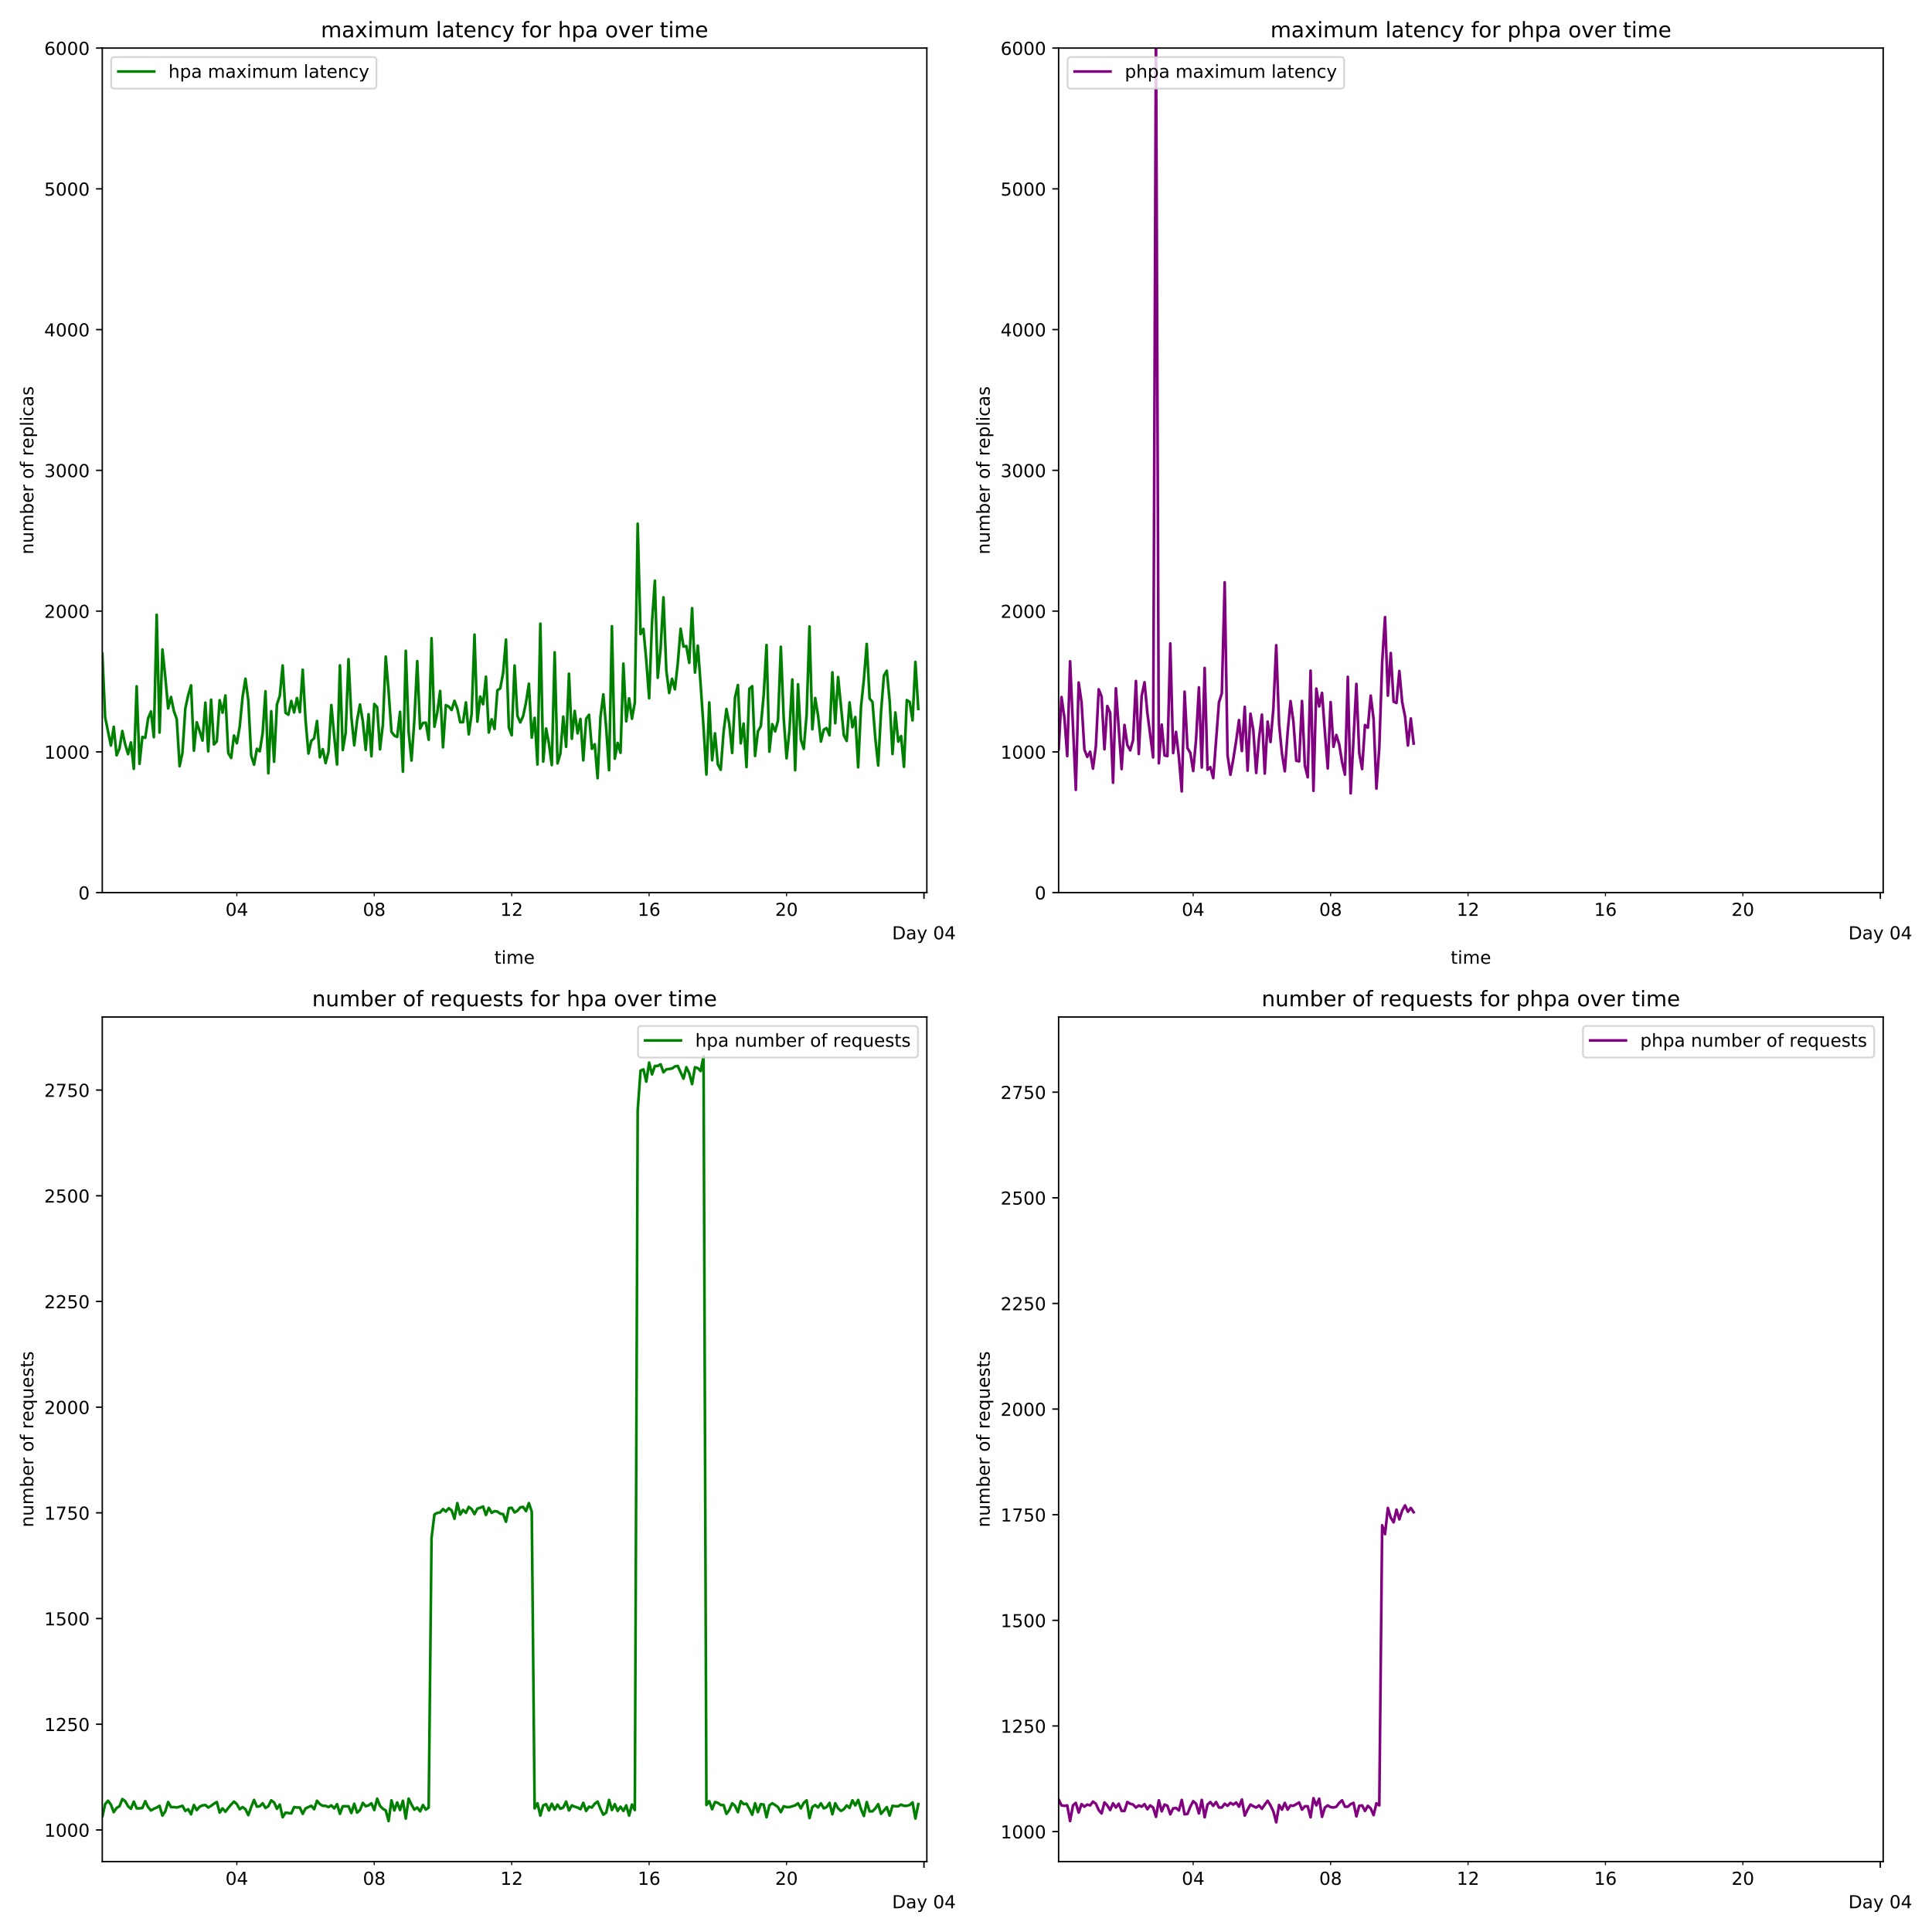 <?xml version="1.0" encoding="utf-8" standalone="no"?>
<!DOCTYPE svg PUBLIC "-//W3C//DTD SVG 1.1//EN"
  "http://www.w3.org/Graphics/SVG/1.1/DTD/svg11.dtd">
<!-- Created with matplotlib (https://matplotlib.org/) -->
<svg height="1080pt" version="1.1" viewBox="0 0 1080 1080" width="1080pt" xmlns="http://www.w3.org/2000/svg" xmlns:xlink="http://www.w3.org/1999/xlink">
 <defs>
  <style type="text/css">
*{stroke-linecap:butt;stroke-linejoin:round;}
  </style>
 </defs>
 <g id="figure_1">
  <g id="patch_1">
   <path d="M 0 1080 
L 1080 1080 
L 1080 0 
L 0 0 
z
" style="fill:#ffffff;"/>
  </g>
  <g id="axes_1">
   <g id="patch_2">
    <path d="M 57.17 498.98 
L 518.101 498.98 
L 518.101 26.88 
L 57.17 26.88 
z
" style="fill:#ffffff;"/>
   </g>
   <g id="matplotlib.axis_1">
    <g id="xtick_1">
     <g id="line2d_1">
      <defs>
       <path d="M 0 0 
L 0 3.5 
" id="mf818a1a264" style="stroke:#000000;stroke-width:0.8;"/>
      </defs>
      <g>
       <use style="stroke:#000000;stroke-width:0.8;" x="516.501" xlink:href="#mf818a1a264" y="498.98"/>
      </g>
     </g>
     <g id="text_1">
      <!-- Day 04 -->
      <defs>
       <path d="M 19.672 64.797 
L 19.672 8.109 
L 31.594 8.109 
Q 46.688 8.109 53.688 14.938 
Q 60.688 21.781 60.688 36.531 
Q 60.688 51.172 53.688 57.984 
Q 46.688 64.797 31.594 64.797 
z
M 9.812 72.906 
L 30.078 72.906 
Q 51.266 72.906 61.172 64.094 
Q 71.094 55.281 71.094 36.531 
Q 71.094 17.672 61.125 8.828 
Q 51.172 0 30.078 0 
L 9.812 0 
z
" id="DejaVuSans-68"/>
       <path d="M 34.281 27.484 
Q 23.391 27.484 19.188 25 
Q 14.984 22.516 14.984 16.5 
Q 14.984 11.719 18.141 8.906 
Q 21.297 6.109 26.703 6.109 
Q 34.188 6.109 38.703 11.406 
Q 43.219 16.703 43.219 25.484 
L 43.219 27.484 
z
M 52.203 31.203 
L 52.203 0 
L 43.219 0 
L 43.219 8.297 
Q 40.141 3.328 35.547 0.953 
Q 30.953 -1.422 24.312 -1.422 
Q 15.922 -1.422 10.953 3.297 
Q 6 8.016 6 15.922 
Q 6 25.141 12.172 29.828 
Q 18.359 34.516 30.609 34.516 
L 43.219 34.516 
L 43.219 35.406 
Q 43.219 41.609 39.141 45 
Q 35.062 48.391 27.688 48.391 
Q 23 48.391 18.547 47.266 
Q 14.109 46.141 10.016 43.891 
L 10.016 52.203 
Q 14.938 54.109 19.578 55.047 
Q 24.219 56 28.609 56 
Q 40.484 56 46.344 49.844 
Q 52.203 43.703 52.203 31.203 
z
" id="DejaVuSans-97"/>
       <path d="M 32.172 -5.078 
Q 28.375 -14.844 24.75 -17.812 
Q 21.141 -20.797 15.094 -20.797 
L 7.906 -20.797 
L 7.906 -13.281 
L 13.188 -13.281 
Q 16.891 -13.281 18.938 -11.516 
Q 21 -9.766 23.484 -3.219 
L 25.094 0.875 
L 2.984 54.688 
L 12.5 54.688 
L 29.594 11.922 
L 46.688 54.688 
L 56.203 54.688 
z
" id="DejaVuSans-121"/>
       <path id="DejaVuSans-32"/>
       <path d="M 31.781 66.406 
Q 24.172 66.406 20.328 58.906 
Q 16.5 51.422 16.5 36.375 
Q 16.5 21.391 20.328 13.891 
Q 24.172 6.391 31.781 6.391 
Q 39.453 6.391 43.281 13.891 
Q 47.125 21.391 47.125 36.375 
Q 47.125 51.422 43.281 58.906 
Q 39.453 66.406 31.781 66.406 
z
M 31.781 74.219 
Q 44.047 74.219 50.516 64.516 
Q 56.984 54.828 56.984 36.375 
Q 56.984 17.969 50.516 8.266 
Q 44.047 -1.422 31.781 -1.422 
Q 19.531 -1.422 13.062 8.266 
Q 6.594 17.969 6.594 36.375 
Q 6.594 54.828 13.062 64.516 
Q 19.531 74.219 31.781 74.219 
z
" id="DejaVuSans-48"/>
       <path d="M 37.797 64.312 
L 12.891 25.391 
L 37.797 25.391 
z
M 35.203 72.906 
L 47.609 72.906 
L 47.609 25.391 
L 58.016 25.391 
L 58.016 17.188 
L 47.609 17.188 
L 47.609 0 
L 37.797 0 
L 37.797 17.188 
L 4.891 17.188 
L 4.891 26.703 
z
" id="DejaVuSans-52"/>
      </defs>
      <g transform="translate(498.676 525.078)scale(0.1 -0.1)">
       <use xlink:href="#DejaVuSans-68"/>
       <use x="77.002" xlink:href="#DejaVuSans-97"/>
       <use x="138.281" xlink:href="#DejaVuSans-121"/>
       <use x="197.461" xlink:href="#DejaVuSans-32"/>
       <use x="229.248" xlink:href="#DejaVuSans-48"/>
       <use x="292.871" xlink:href="#DejaVuSans-52"/>
      </g>
     </g>
    </g>
    <g id="xtick_2">
     <g id="line2d_2">
      <defs>
       <path d="M 0 0 
L 0 2 
" id="m257d37ef44" style="stroke:#000000;stroke-width:0.6;"/>
      </defs>
      <g>
       <use style="stroke:#000000;stroke-width:0.6;" x="132.391" xlink:href="#m257d37ef44" y="498.98"/>
      </g>
     </g>
     <g id="text_2">
      <!-- 04 -->
      <g transform="translate(126.029 511.978)scale(0.1 -0.1)">
       <use xlink:href="#DejaVuSans-48"/>
       <use x="63.623" xlink:href="#DejaVuSans-52"/>
      </g>
     </g>
    </g>
    <g id="xtick_3">
     <g id="line2d_3">
      <g>
       <use style="stroke:#000000;stroke-width:0.6;" x="209.213" xlink:href="#m257d37ef44" y="498.98"/>
      </g>
     </g>
     <g id="text_3">
      <!-- 08 -->
      <defs>
       <path d="M 31.781 34.625 
Q 24.75 34.625 20.719 30.859 
Q 16.703 27.094 16.703 20.516 
Q 16.703 13.922 20.719 10.156 
Q 24.75 6.391 31.781 6.391 
Q 38.812 6.391 42.859 10.172 
Q 46.922 13.969 46.922 20.516 
Q 46.922 27.094 42.891 30.859 
Q 38.875 34.625 31.781 34.625 
z
M 21.922 38.812 
Q 15.578 40.375 12.031 44.719 
Q 8.5 49.078 8.5 55.328 
Q 8.5 64.062 14.719 69.141 
Q 20.953 74.219 31.781 74.219 
Q 42.672 74.219 48.875 69.141 
Q 55.078 64.062 55.078 55.328 
Q 55.078 49.078 51.531 44.719 
Q 48 40.375 41.703 38.812 
Q 48.828 37.156 52.797 32.312 
Q 56.781 27.484 56.781 20.516 
Q 56.781 9.906 50.312 4.234 
Q 43.844 -1.422 31.781 -1.422 
Q 19.734 -1.422 13.25 4.234 
Q 6.781 9.906 6.781 20.516 
Q 6.781 27.484 10.781 32.312 
Q 14.797 37.156 21.922 38.812 
z
M 18.312 54.391 
Q 18.312 48.734 21.844 45.562 
Q 25.391 42.391 31.781 42.391 
Q 38.141 42.391 41.719 45.562 
Q 45.312 48.734 45.312 54.391 
Q 45.312 60.062 41.719 63.234 
Q 38.141 66.406 31.781 66.406 
Q 25.391 66.406 21.844 63.234 
Q 18.312 60.062 18.312 54.391 
z
" id="DejaVuSans-56"/>
      </defs>
      <g transform="translate(202.851 511.978)scale(0.1 -0.1)">
       <use xlink:href="#DejaVuSans-48"/>
       <use x="63.623" xlink:href="#DejaVuSans-56"/>
      </g>
     </g>
    </g>
    <g id="xtick_4">
     <g id="line2d_4">
      <g>
       <use style="stroke:#000000;stroke-width:0.6;" x="286.035" xlink:href="#m257d37ef44" y="498.98"/>
      </g>
     </g>
     <g id="text_4">
      <!-- 12 -->
      <defs>
       <path d="M 12.406 8.297 
L 28.516 8.297 
L 28.516 63.922 
L 10.984 60.406 
L 10.984 69.391 
L 28.422 72.906 
L 38.281 72.906 
L 38.281 8.297 
L 54.391 8.297 
L 54.391 0 
L 12.406 0 
z
" id="DejaVuSans-49"/>
       <path d="M 19.188 8.297 
L 53.609 8.297 
L 53.609 0 
L 7.328 0 
L 7.328 8.297 
Q 12.938 14.109 22.625 23.891 
Q 32.328 33.688 34.812 36.531 
Q 39.547 41.844 41.422 45.531 
Q 43.312 49.219 43.312 52.781 
Q 43.312 58.594 39.234 62.25 
Q 35.156 65.922 28.609 65.922 
Q 23.969 65.922 18.812 64.312 
Q 13.672 62.703 7.812 59.422 
L 7.812 69.391 
Q 13.766 71.781 18.938 73 
Q 24.125 74.219 28.422 74.219 
Q 39.75 74.219 46.484 68.547 
Q 53.219 62.891 53.219 53.422 
Q 53.219 48.922 51.531 44.891 
Q 49.859 40.875 45.406 35.406 
Q 44.188 33.984 37.641 27.219 
Q 31.109 20.453 19.188 8.297 
z
" id="DejaVuSans-50"/>
      </defs>
      <g transform="translate(279.673 511.978)scale(0.1 -0.1)">
       <use xlink:href="#DejaVuSans-49"/>
       <use x="63.623" xlink:href="#DejaVuSans-50"/>
      </g>
     </g>
    </g>
    <g id="xtick_5">
     <g id="line2d_5">
      <g>
       <use style="stroke:#000000;stroke-width:0.6;" x="362.857" xlink:href="#m257d37ef44" y="498.98"/>
      </g>
     </g>
     <g id="text_5">
      <!-- 16 -->
      <defs>
       <path d="M 33.016 40.375 
Q 26.375 40.375 22.484 35.828 
Q 18.609 31.297 18.609 23.391 
Q 18.609 15.531 22.484 10.953 
Q 26.375 6.391 33.016 6.391 
Q 39.656 6.391 43.531 10.953 
Q 47.406 15.531 47.406 23.391 
Q 47.406 31.297 43.531 35.828 
Q 39.656 40.375 33.016 40.375 
z
M 52.594 71.297 
L 52.594 62.312 
Q 48.875 64.062 45.094 64.984 
Q 41.312 65.922 37.594 65.922 
Q 27.828 65.922 22.672 59.328 
Q 17.531 52.734 16.797 39.406 
Q 19.672 43.656 24.016 45.922 
Q 28.375 48.188 33.594 48.188 
Q 44.578 48.188 50.953 41.516 
Q 57.328 34.859 57.328 23.391 
Q 57.328 12.156 50.688 5.359 
Q 44.047 -1.422 33.016 -1.422 
Q 20.359 -1.422 13.672 8.266 
Q 6.984 17.969 6.984 36.375 
Q 6.984 53.656 15.188 63.938 
Q 23.391 74.219 37.203 74.219 
Q 40.922 74.219 44.703 73.484 
Q 48.484 72.75 52.594 71.297 
z
" id="DejaVuSans-54"/>
      </defs>
      <g transform="translate(356.494 511.978)scale(0.1 -0.1)">
       <use xlink:href="#DejaVuSans-49"/>
       <use x="63.623" xlink:href="#DejaVuSans-54"/>
      </g>
     </g>
    </g>
    <g id="xtick_6">
     <g id="line2d_6">
      <g>
       <use style="stroke:#000000;stroke-width:0.6;" x="439.679" xlink:href="#m257d37ef44" y="498.98"/>
      </g>
     </g>
     <g id="text_6">
      <!-- 20 -->
      <g transform="translate(433.316 511.978)scale(0.1 -0.1)">
       <use xlink:href="#DejaVuSans-50"/>
       <use x="63.623" xlink:href="#DejaVuSans-48"/>
      </g>
     </g>
    </g>
    <g id="text_7">
     <!-- time -->
     <defs>
      <path d="M 18.312 70.219 
L 18.312 54.688 
L 36.812 54.688 
L 36.812 47.703 
L 18.312 47.703 
L 18.312 18.016 
Q 18.312 11.328 20.141 9.422 
Q 21.969 7.516 27.594 7.516 
L 36.812 7.516 
L 36.812 0 
L 27.594 0 
Q 17.188 0 13.234 3.875 
Q 9.281 7.766 9.281 18.016 
L 9.281 47.703 
L 2.688 47.703 
L 2.688 54.688 
L 9.281 54.688 
L 9.281 70.219 
z
" id="DejaVuSans-116"/>
      <path d="M 9.422 54.688 
L 18.406 54.688 
L 18.406 0 
L 9.422 0 
z
M 9.422 75.984 
L 18.406 75.984 
L 18.406 64.594 
L 9.422 64.594 
z
" id="DejaVuSans-105"/>
      <path d="M 52 44.188 
Q 55.375 50.25 60.062 53.125 
Q 64.75 56 71.094 56 
Q 79.641 56 84.281 50.016 
Q 88.922 44.047 88.922 33.016 
L 88.922 0 
L 79.891 0 
L 79.891 32.719 
Q 79.891 40.578 77.094 44.375 
Q 74.312 48.188 68.609 48.188 
Q 61.625 48.188 57.562 43.547 
Q 53.516 38.922 53.516 30.906 
L 53.516 0 
L 44.484 0 
L 44.484 32.719 
Q 44.484 40.625 41.703 44.406 
Q 38.922 48.188 33.109 48.188 
Q 26.219 48.188 22.156 43.531 
Q 18.109 38.875 18.109 30.906 
L 18.109 0 
L 9.078 0 
L 9.078 54.688 
L 18.109 54.688 
L 18.109 46.188 
Q 21.188 51.219 25.484 53.609 
Q 29.781 56 35.688 56 
Q 41.656 56 45.828 52.969 
Q 50 49.953 52 44.188 
z
" id="DejaVuSans-109"/>
      <path d="M 56.203 29.594 
L 56.203 25.203 
L 14.891 25.203 
Q 15.484 15.922 20.484 11.062 
Q 25.484 6.203 34.422 6.203 
Q 39.594 6.203 44.453 7.469 
Q 49.312 8.734 54.109 11.281 
L 54.109 2.781 
Q 49.266 0.734 44.188 -0.344 
Q 39.109 -1.422 33.891 -1.422 
Q 20.797 -1.422 13.156 6.188 
Q 5.516 13.812 5.516 26.812 
Q 5.516 40.234 12.766 48.109 
Q 20.016 56 32.328 56 
Q 43.359 56 49.781 48.891 
Q 56.203 41.797 56.203 29.594 
z
M 47.219 32.234 
Q 47.125 39.594 43.094 43.984 
Q 39.062 48.391 32.422 48.391 
Q 24.906 48.391 20.391 44.141 
Q 15.875 39.891 15.188 32.172 
z
" id="DejaVuSans-101"/>
     </defs>
     <g transform="translate(276.339 538.757)scale(0.1 -0.1)">
      <use xlink:href="#DejaVuSans-116"/>
      <use x="39.209" xlink:href="#DejaVuSans-105"/>
      <use x="66.992" xlink:href="#DejaVuSans-109"/>
      <use x="164.404" xlink:href="#DejaVuSans-101"/>
     </g>
    </g>
   </g>
   <g id="matplotlib.axis_2">
    <g id="ytick_1">
     <g id="line2d_7">
      <defs>
       <path d="M 0 0 
L -3.5 0 
" id="m614a6088a2" style="stroke:#000000;stroke-width:0.8;"/>
      </defs>
      <g>
       <use style="stroke:#000000;stroke-width:0.8;" x="57.17" xlink:href="#m614a6088a2" y="498.98"/>
      </g>
     </g>
     <g id="text_8">
      <!-- 0 -->
      <g transform="translate(43.807 502.779)scale(0.1 -0.1)">
       <use xlink:href="#DejaVuSans-48"/>
      </g>
     </g>
    </g>
    <g id="ytick_2">
     <g id="line2d_8">
      <g>
       <use style="stroke:#000000;stroke-width:0.8;" x="57.17" xlink:href="#m614a6088a2" y="420.297"/>
      </g>
     </g>
     <g id="text_9">
      <!-- 1000 -->
      <g transform="translate(24.72 424.096)scale(0.1 -0.1)">
       <use xlink:href="#DejaVuSans-49"/>
       <use x="63.623" xlink:href="#DejaVuSans-48"/>
       <use x="127.246" xlink:href="#DejaVuSans-48"/>
       <use x="190.869" xlink:href="#DejaVuSans-48"/>
      </g>
     </g>
    </g>
    <g id="ytick_3">
     <g id="line2d_9">
      <g>
       <use style="stroke:#000000;stroke-width:0.8;" x="57.17" xlink:href="#m614a6088a2" y="341.613"/>
      </g>
     </g>
     <g id="text_10">
      <!-- 2000 -->
      <g transform="translate(24.72 345.413)scale(0.1 -0.1)">
       <use xlink:href="#DejaVuSans-50"/>
       <use x="63.623" xlink:href="#DejaVuSans-48"/>
       <use x="127.246" xlink:href="#DejaVuSans-48"/>
       <use x="190.869" xlink:href="#DejaVuSans-48"/>
      </g>
     </g>
    </g>
    <g id="ytick_4">
     <g id="line2d_10">
      <g>
       <use style="stroke:#000000;stroke-width:0.8;" x="57.17" xlink:href="#m614a6088a2" y="262.93"/>
      </g>
     </g>
     <g id="text_11">
      <!-- 3000 -->
      <defs>
       <path d="M 40.578 39.312 
Q 47.656 37.797 51.625 33 
Q 55.609 28.219 55.609 21.188 
Q 55.609 10.406 48.188 4.484 
Q 40.766 -1.422 27.094 -1.422 
Q 22.516 -1.422 17.656 -0.516 
Q 12.797 0.391 7.625 2.203 
L 7.625 11.719 
Q 11.719 9.328 16.594 8.109 
Q 21.484 6.891 26.812 6.891 
Q 36.078 6.891 40.938 10.547 
Q 45.797 14.203 45.797 21.188 
Q 45.797 27.641 41.281 31.266 
Q 36.766 34.906 28.719 34.906 
L 20.219 34.906 
L 20.219 43.016 
L 29.109 43.016 
Q 36.375 43.016 40.234 45.922 
Q 44.094 48.828 44.094 54.297 
Q 44.094 59.906 40.109 62.906 
Q 36.141 65.922 28.719 65.922 
Q 24.656 65.922 20.016 65.031 
Q 15.375 64.156 9.812 62.312 
L 9.812 71.094 
Q 15.438 72.656 20.344 73.438 
Q 25.25 74.219 29.594 74.219 
Q 40.828 74.219 47.359 69.109 
Q 53.906 64.016 53.906 55.328 
Q 53.906 49.266 50.438 45.094 
Q 46.969 40.922 40.578 39.312 
z
" id="DejaVuSans-51"/>
      </defs>
      <g transform="translate(24.72 266.729)scale(0.1 -0.1)">
       <use xlink:href="#DejaVuSans-51"/>
       <use x="63.623" xlink:href="#DejaVuSans-48"/>
       <use x="127.246" xlink:href="#DejaVuSans-48"/>
       <use x="190.869" xlink:href="#DejaVuSans-48"/>
      </g>
     </g>
    </g>
    <g id="ytick_5">
     <g id="line2d_11">
      <g>
       <use style="stroke:#000000;stroke-width:0.8;" x="57.17" xlink:href="#m614a6088a2" y="184.247"/>
      </g>
     </g>
     <g id="text_12">
      <!-- 4000 -->
      <g transform="translate(24.72 188.046)scale(0.1 -0.1)">
       <use xlink:href="#DejaVuSans-52"/>
       <use x="63.623" xlink:href="#DejaVuSans-48"/>
       <use x="127.246" xlink:href="#DejaVuSans-48"/>
       <use x="190.869" xlink:href="#DejaVuSans-48"/>
      </g>
     </g>
    </g>
    <g id="ytick_6">
     <g id="line2d_12">
      <g>
       <use style="stroke:#000000;stroke-width:0.8;" x="57.17" xlink:href="#m614a6088a2" y="105.563"/>
      </g>
     </g>
     <g id="text_13">
      <!-- 5000 -->
      <defs>
       <path d="M 10.797 72.906 
L 49.516 72.906 
L 49.516 64.594 
L 19.828 64.594 
L 19.828 46.734 
Q 21.969 47.469 24.109 47.828 
Q 26.266 48.188 28.422 48.188 
Q 40.625 48.188 47.75 41.5 
Q 54.891 34.812 54.891 23.391 
Q 54.891 11.625 47.562 5.094 
Q 40.234 -1.422 26.906 -1.422 
Q 22.312 -1.422 17.547 -0.641 
Q 12.797 0.141 7.719 1.703 
L 7.719 11.625 
Q 12.109 9.234 16.797 8.062 
Q 21.484 6.891 26.703 6.891 
Q 35.156 6.891 40.078 11.328 
Q 45.016 15.766 45.016 23.391 
Q 45.016 31 40.078 35.438 
Q 35.156 39.891 26.703 39.891 
Q 22.75 39.891 18.812 39.016 
Q 14.891 38.141 10.797 36.281 
z
" id="DejaVuSans-53"/>
      </defs>
      <g transform="translate(24.72 109.363)scale(0.1 -0.1)">
       <use xlink:href="#DejaVuSans-53"/>
       <use x="63.623" xlink:href="#DejaVuSans-48"/>
       <use x="127.246" xlink:href="#DejaVuSans-48"/>
       <use x="190.869" xlink:href="#DejaVuSans-48"/>
      </g>
     </g>
    </g>
    <g id="ytick_7">
     <g id="line2d_13">
      <g>
       <use style="stroke:#000000;stroke-width:0.8;" x="57.17" xlink:href="#m614a6088a2" y="26.88"/>
      </g>
     </g>
     <g id="text_14">
      <!-- 6000 -->
      <g transform="translate(24.72 30.679)scale(0.1 -0.1)">
       <use xlink:href="#DejaVuSans-54"/>
       <use x="63.623" xlink:href="#DejaVuSans-48"/>
       <use x="127.246" xlink:href="#DejaVuSans-48"/>
       <use x="190.869" xlink:href="#DejaVuSans-48"/>
      </g>
     </g>
    </g>
    <g id="text_15">
     <!-- number of replicas -->
     <defs>
      <path d="M 54.891 33.016 
L 54.891 0 
L 45.906 0 
L 45.906 32.719 
Q 45.906 40.484 42.875 44.328 
Q 39.844 48.188 33.797 48.188 
Q 26.516 48.188 22.312 43.547 
Q 18.109 38.922 18.109 30.906 
L 18.109 0 
L 9.078 0 
L 9.078 54.688 
L 18.109 54.688 
L 18.109 46.188 
Q 21.344 51.125 25.703 53.562 
Q 30.078 56 35.797 56 
Q 45.219 56 50.047 50.172 
Q 54.891 44.344 54.891 33.016 
z
" id="DejaVuSans-110"/>
      <path d="M 8.5 21.578 
L 8.5 54.688 
L 17.484 54.688 
L 17.484 21.922 
Q 17.484 14.156 20.5 10.266 
Q 23.531 6.391 29.594 6.391 
Q 36.859 6.391 41.078 11.031 
Q 45.312 15.672 45.312 23.688 
L 45.312 54.688 
L 54.297 54.688 
L 54.297 0 
L 45.312 0 
L 45.312 8.406 
Q 42.047 3.422 37.719 1 
Q 33.406 -1.422 27.688 -1.422 
Q 18.266 -1.422 13.375 4.438 
Q 8.5 10.297 8.5 21.578 
z
M 31.109 56 
z
" id="DejaVuSans-117"/>
      <path d="M 48.688 27.297 
Q 48.688 37.203 44.609 42.844 
Q 40.531 48.484 33.406 48.484 
Q 26.266 48.484 22.188 42.844 
Q 18.109 37.203 18.109 27.297 
Q 18.109 17.391 22.188 11.75 
Q 26.266 6.109 33.406 6.109 
Q 40.531 6.109 44.609 11.75 
Q 48.688 17.391 48.688 27.297 
z
M 18.109 46.391 
Q 20.953 51.266 25.266 53.625 
Q 29.594 56 35.594 56 
Q 45.562 56 51.781 48.094 
Q 58.016 40.188 58.016 27.297 
Q 58.016 14.406 51.781 6.484 
Q 45.562 -1.422 35.594 -1.422 
Q 29.594 -1.422 25.266 0.953 
Q 20.953 3.328 18.109 8.203 
L 18.109 0 
L 9.078 0 
L 9.078 75.984 
L 18.109 75.984 
z
" id="DejaVuSans-98"/>
      <path d="M 41.109 46.297 
Q 39.594 47.172 37.812 47.578 
Q 36.031 48 33.891 48 
Q 26.266 48 22.188 43.047 
Q 18.109 38.094 18.109 28.812 
L 18.109 0 
L 9.078 0 
L 9.078 54.688 
L 18.109 54.688 
L 18.109 46.188 
Q 20.953 51.172 25.484 53.578 
Q 30.031 56 36.531 56 
Q 37.453 56 38.578 55.875 
Q 39.703 55.766 41.062 55.516 
z
" id="DejaVuSans-114"/>
      <path d="M 30.609 48.391 
Q 23.391 48.391 19.188 42.75 
Q 14.984 37.109 14.984 27.297 
Q 14.984 17.484 19.156 11.844 
Q 23.344 6.203 30.609 6.203 
Q 37.797 6.203 41.984 11.859 
Q 46.188 17.531 46.188 27.297 
Q 46.188 37.016 41.984 42.703 
Q 37.797 48.391 30.609 48.391 
z
M 30.609 56 
Q 42.328 56 49.016 48.375 
Q 55.719 40.766 55.719 27.297 
Q 55.719 13.875 49.016 6.219 
Q 42.328 -1.422 30.609 -1.422 
Q 18.844 -1.422 12.172 6.219 
Q 5.516 13.875 5.516 27.297 
Q 5.516 40.766 12.172 48.375 
Q 18.844 56 30.609 56 
z
" id="DejaVuSans-111"/>
      <path d="M 37.109 75.984 
L 37.109 68.5 
L 28.516 68.5 
Q 23.688 68.5 21.797 66.547 
Q 19.922 64.594 19.922 59.516 
L 19.922 54.688 
L 34.719 54.688 
L 34.719 47.703 
L 19.922 47.703 
L 19.922 0 
L 10.891 0 
L 10.891 47.703 
L 2.297 47.703 
L 2.297 54.688 
L 10.891 54.688 
L 10.891 58.5 
Q 10.891 67.625 15.141 71.797 
Q 19.391 75.984 28.609 75.984 
z
" id="DejaVuSans-102"/>
      <path d="M 18.109 8.203 
L 18.109 -20.797 
L 9.078 -20.797 
L 9.078 54.688 
L 18.109 54.688 
L 18.109 46.391 
Q 20.953 51.266 25.266 53.625 
Q 29.594 56 35.594 56 
Q 45.562 56 51.781 48.094 
Q 58.016 40.188 58.016 27.297 
Q 58.016 14.406 51.781 6.484 
Q 45.562 -1.422 35.594 -1.422 
Q 29.594 -1.422 25.266 0.953 
Q 20.953 3.328 18.109 8.203 
z
M 48.688 27.297 
Q 48.688 37.203 44.609 42.844 
Q 40.531 48.484 33.406 48.484 
Q 26.266 48.484 22.188 42.844 
Q 18.109 37.203 18.109 27.297 
Q 18.109 17.391 22.188 11.75 
Q 26.266 6.109 33.406 6.109 
Q 40.531 6.109 44.609 11.75 
Q 48.688 17.391 48.688 27.297 
z
" id="DejaVuSans-112"/>
      <path d="M 9.422 75.984 
L 18.406 75.984 
L 18.406 0 
L 9.422 0 
z
" id="DejaVuSans-108"/>
      <path d="M 48.781 52.594 
L 48.781 44.188 
Q 44.969 46.297 41.141 47.344 
Q 37.312 48.391 33.406 48.391 
Q 24.656 48.391 19.812 42.844 
Q 14.984 37.312 14.984 27.297 
Q 14.984 17.281 19.812 11.734 
Q 24.656 6.203 33.406 6.203 
Q 37.312 6.203 41.141 7.25 
Q 44.969 8.297 48.781 10.406 
L 48.781 2.094 
Q 45.016 0.344 40.984 -0.531 
Q 36.969 -1.422 32.422 -1.422 
Q 20.062 -1.422 12.781 6.344 
Q 5.516 14.109 5.516 27.297 
Q 5.516 40.672 12.859 48.328 
Q 20.219 56 33.016 56 
Q 37.156 56 41.109 55.141 
Q 45.062 54.297 48.781 52.594 
z
" id="DejaVuSans-99"/>
      <path d="M 44.281 53.078 
L 44.281 44.578 
Q 40.484 46.531 36.375 47.5 
Q 32.281 48.484 27.875 48.484 
Q 21.188 48.484 17.844 46.438 
Q 14.5 44.391 14.5 40.281 
Q 14.5 37.156 16.891 35.375 
Q 19.281 33.594 26.516 31.984 
L 29.594 31.297 
Q 39.156 29.25 43.188 25.516 
Q 47.219 21.781 47.219 15.094 
Q 47.219 7.469 41.188 3.016 
Q 35.156 -1.422 24.609 -1.422 
Q 20.219 -1.422 15.453 -0.562 
Q 10.688 0.297 5.422 2 
L 5.422 11.281 
Q 10.406 8.688 15.234 7.391 
Q 20.062 6.109 24.812 6.109 
Q 31.156 6.109 34.562 8.281 
Q 37.984 10.453 37.984 14.406 
Q 37.984 18.062 35.516 20.016 
Q 33.062 21.969 24.703 23.781 
L 21.578 24.516 
Q 13.234 26.266 9.516 29.906 
Q 5.812 33.547 5.812 39.891 
Q 5.812 47.609 11.281 51.797 
Q 16.75 56 26.812 56 
Q 31.781 56 36.172 55.266 
Q 40.578 54.547 44.281 53.078 
z
" id="DejaVuSans-115"/>
     </defs>
     <g transform="translate(18.64 309.942)rotate(-90)scale(0.1 -0.1)">
      <use xlink:href="#DejaVuSans-110"/>
      <use x="63.379" xlink:href="#DejaVuSans-117"/>
      <use x="126.758" xlink:href="#DejaVuSans-109"/>
      <use x="224.17" xlink:href="#DejaVuSans-98"/>
      <use x="287.646" xlink:href="#DejaVuSans-101"/>
      <use x="349.17" xlink:href="#DejaVuSans-114"/>
      <use x="390.283" xlink:href="#DejaVuSans-32"/>
      <use x="422.07" xlink:href="#DejaVuSans-111"/>
      <use x="483.252" xlink:href="#DejaVuSans-102"/>
      <use x="518.457" xlink:href="#DejaVuSans-32"/>
      <use x="550.244" xlink:href="#DejaVuSans-114"/>
      <use x="591.326" xlink:href="#DejaVuSans-101"/>
      <use x="652.85" xlink:href="#DejaVuSans-112"/>
      <use x="716.326" xlink:href="#DejaVuSans-108"/>
      <use x="744.109" xlink:href="#DejaVuSans-105"/>
      <use x="771.893" xlink:href="#DejaVuSans-99"/>
      <use x="826.873" xlink:href="#DejaVuSans-97"/>
      <use x="888.152" xlink:href="#DejaVuSans-115"/>
     </g>
    </g>
   </g>
   <g id="line2d_14">
    <path clip-path="url(#p97daf4730c)" d="M -1 423.489 
L -0.434 426.722 
L 1.167 367.564 
L 2.767 406.794 
L 4.368 418.998 
L 5.968 390.977 
L 7.569 416.226 
L 9.169 404.816 
L 10.77 407.655 
L 12.37 406.805 
L 13.971 401.859 
L 15.571 416.404 
L 17.172 380.809 
L 18.772 422.505 
L 20.373 424.835 
L 21.973 417.61 
L 23.574 406.784 
L 25.174 347.613 
L 26.774 430.245 
L 28.375 353.493 
L 29.975 395.886 
L 31.576 414.533 
L 33.176 419.34 
L 34.777 398.097 
L 36.377 403.252 
L 37.978 412.94 
L 39.578 392.486 
L 41.179 412.671 
L 42.779 359.127 
L 44.38 400.122 
L 45.98 419.878 
L 47.581 427.808 
L 49.181 416.961 
L 50.781 405.307 
L 52.382 430.585 
L 53.982 419.363 
L 55.583 404.115 
L 57.183 365.175 
L 58.784 401 
L 61.985 416.731 
L 63.585 406.292 
L 65.186 422.256 
L 66.786 418.429 
L 68.387 408.644 
L 69.987 416.17 
L 71.588 421.573 
L 73.188 415.03 
L 74.789 429.77 
L 76.389 383.662 
L 77.989 426.969 
L 79.59 411.959 
L 81.19 412.471 
L 82.791 401.619 
L 84.391 397.73 
L 85.992 412.107 
L 87.592 343.66 
L 89.193 409.504 
L 90.793 363.078 
L 92.394 378.279 
L 93.994 396.022 
L 95.595 389.617 
L 97.195 397.434 
L 98.796 401.935 
L 100.396 428.299 
L 101.997 420.762 
L 103.597 396.026 
L 105.198 388.623 
L 106.798 383.132 
L 108.398 419.628 
L 109.999 403.746 
L 111.599 408.7 
L 113.2 414.015 
L 114.8 392.801 
L 116.401 420.021 
L 118.001 391.113 
L 119.602 416.158 
L 121.202 414.42 
L 122.803 391.417 
L 124.403 398.37 
L 126.004 388.791 
L 127.604 420.987 
L 129.205 423.715 
L 130.805 411.167 
L 132.406 415.507 
L 134.006 406.116 
L 135.607 389.59 
L 137.207 379.418 
L 138.807 391.607 
L 140.408 422.394 
L 142.008 427.46 
L 143.609 418.583 
L 145.209 419.992 
L 146.81 409.817 
L 148.41 386.42 
L 150.011 432.288 
L 151.611 397.595 
L 153.212 425.839 
L 154.812 393.781 
L 156.413 388.92 
L 158.013 371.984 
L 159.614 398.474 
L 161.214 399.53 
L 162.815 391.862 
L 164.415 398.241 
L 166.016 390.194 
L 167.616 398.113 
L 169.217 374.376 
L 170.817 402.617 
L 172.418 421.227 
L 174.018 414.145 
L 175.619 412.696 
L 177.219 403.029 
L 178.82 423.316 
L 180.42 418.791 
L 182.02 426.604 
L 183.621 420.269 
L 185.221 394.14 
L 186.822 411.408 
L 188.422 427.341 
L 190.023 371.939 
L 191.623 419.274 
L 193.224 409.77 
L 194.824 368.516 
L 196.425 400.932 
L 198.025 416.646 
L 199.626 402.627 
L 201.226 393.83 
L 202.827 403.254 
L 204.427 419.184 
L 206.028 399.283 
L 207.628 422.769 
L 209.229 393.542 
L 210.829 395.311 
L 212.429 418.881 
L 214.03 405.042 
L 215.63 367.023 
L 217.232 386.352 
L 218.832 409.078 
L 220.433 411.225 
L 222.033 411.923 
L 223.634 397.903 
L 225.234 431.39 
L 226.835 363.802 
L 228.435 409.171 
L 230.035 425.147 
L 231.636 402.461 
L 233.236 369.566 
L 234.837 407.334 
L 236.437 404.139 
L 238.038 403.952 
L 239.638 413.518 
L 241.239 356.76 
L 242.839 406.249 
L 244.44 398.313 
L 246.04 386.245 
L 247.641 417.748 
L 249.241 394.169 
L 250.842 394.969 
L 252.442 396.912 
L 254.043 391.763 
L 255.643 396.017 
L 257.243 403.732 
L 258.844 403.721 
L 260.444 392.654 
L 262.045 410.512 
L 263.645 399.049 
L 265.246 354.769 
L 266.846 403.4 
L 268.447 389.371 
L 270.047 393.677 
L 271.648 378.293 
L 273.248 409.479 
L 274.849 402.092 
L 276.449 407.489 
L 278.05 385.864 
L 279.65 384.82 
L 281.251 376.181 
L 282.851 357.532 
L 284.452 406.775 
L 286.052 411.015 
L 287.653 372.053 
L 289.253 400.227 
L 290.854 403.849 
L 292.454 400.233 
L 294.055 392.557 
L 295.655 382.202 
L 297.255 412.315 
L 298.856 401.291 
L 300.456 427.364 
L 302.057 348.644 
L 303.657 425.741 
L 305.258 407.241 
L 306.858 415.708 
L 308.459 427.691 
L 310.059 364.662 
L 311.66 426.733 
L 313.26 421.226 
L 314.861 400.581 
L 316.461 417.47 
L 318.062 376.58 
L 319.662 412.991 
L 321.263 397.412 
L 322.863 409.93 
L 324.464 401.889 
L 326.064 425.027 
L 327.664 401.872 
L 329.265 399.541 
L 330.865 418.589 
L 332.466 416.03 
L 334.066 435.023 
L 335.667 400.851 
L 337.267 388.147 
L 338.868 407.197 
L 340.468 430.52 
L 342.069 350.054 
L 343.669 424.106 
L 345.27 415.273 
L 346.87 420.834 
L 348.471 370.97 
L 350.071 403.229 
L 351.671 390.36 
L 353.272 401.793 
L 354.872 392.714 
L 356.473 292.77 
L 358.073 354.453 
L 359.674 351.567 
L 361.274 369.185 
L 362.875 390.321 
L 364.475 348.046 
L 366.076 324.587 
L 367.676 378.867 
L 369.277 362.7 
L 370.877 333.908 
L 372.478 374.867 
L 374.078 387.398 
L 375.679 379.46 
L 377.279 385.327 
L 378.88 370.825 
L 380.48 351.475 
L 382.081 361.446 
L 383.681 361.159 
L 385.282 370.519 
L 386.882 339.955 
L 388.483 375.955 
L 390.083 360.886 
L 391.684 382.943 
L 393.284 406.691 
L 394.885 432.949 
L 396.485 392.66 
L 398.085 424.977 
L 399.686 409.942 
L 401.286 427.32 
L 402.887 430.306 
L 404.487 409.177 
L 406.088 396.317 
L 407.688 404.772 
L 409.289 420.903 
L 410.889 389.836 
L 412.49 382.938 
L 414.09 415.578 
L 415.691 404.493 
L 417.291 428.787 
L 418.892 385.039 
L 420.492 383.589 
L 422.093 422.585 
L 423.693 408.813 
L 425.293 405.919 
L 426.894 388.741 
L 428.494 360.562 
L 430.095 420.164 
L 431.695 404.824 
L 433.296 408.851 
L 434.896 402.881 
L 436.497 361.557 
L 438.097 401.565 
L 439.698 423.903 
L 441.298 408.378 
L 442.899 379.836 
L 444.499 430.559 
L 446.1 382.515 
L 447.7 413.484 
L 449.301 418.634 
L 450.901 399.474 
L 452.501 350.189 
L 454.102 407.643 
L 455.702 390.197 
L 457.303 399.995 
L 458.903 414.531 
L 460.504 407.867 
L 462.104 407 
L 463.705 411.042 
L 465.305 375.844 
L 466.906 404.292 
L 468.506 378.478 
L 471.707 410.997 
L 473.308 414.199 
L 474.908 392.655 
L 476.508 406.508 
L 478.109 400.838 
L 479.709 428.939 
L 481.31 395.086 
L 482.91 379.855 
L 484.511 359.958 
L 486.111 390.473 
L 487.712 392.373 
L 489.312 412.778 
L 490.913 427.941 
L 492.513 397.846 
L 494.114 377.657 
L 495.714 374.934 
L 497.315 391.62 
L 498.915 421.475 
L 500.516 398.286 
L 502.116 414.559 
L 503.717 411.481 
L 505.317 428.644 
L 506.917 391.34 
L 508.518 392.377 
L 510.118 402.692 
L 511.719 370.009 
L 513.319 396.263 
L 513.319 396.263 
" style="fill:none;stroke:#008000;stroke-linecap:square;stroke-width:1.5;"/>
   </g>
   <g id="patch_3">
    <path d="M 57.17 498.98 
L 57.17 26.88 
" style="fill:none;stroke:#000000;stroke-linecap:square;stroke-linejoin:miter;stroke-width:0.8;"/>
   </g>
   <g id="patch_4">
    <path d="M 518.101 498.98 
L 518.101 26.88 
" style="fill:none;stroke:#000000;stroke-linecap:square;stroke-linejoin:miter;stroke-width:0.8;"/>
   </g>
   <g id="patch_5">
    <path d="M 57.17 498.98 
L 518.101 498.98 
" style="fill:none;stroke:#000000;stroke-linecap:square;stroke-linejoin:miter;stroke-width:0.8;"/>
   </g>
   <g id="patch_6">
    <path d="M 57.17 26.88 
L 518.101 26.88 
" style="fill:none;stroke:#000000;stroke-linecap:square;stroke-linejoin:miter;stroke-width:0.8;"/>
   </g>
   <g id="text_16">
    <!-- maximum latency for hpa over time -->
    <defs>
     <path d="M 54.891 54.688 
L 35.109 28.078 
L 55.906 0 
L 45.312 0 
L 29.391 21.484 
L 13.484 0 
L 2.875 0 
L 24.125 28.609 
L 4.688 54.688 
L 15.281 54.688 
L 29.781 35.203 
L 44.281 54.688 
z
" id="DejaVuSans-120"/>
     <path d="M 54.891 33.016 
L 54.891 0 
L 45.906 0 
L 45.906 32.719 
Q 45.906 40.484 42.875 44.328 
Q 39.844 48.188 33.797 48.188 
Q 26.516 48.188 22.312 43.547 
Q 18.109 38.922 18.109 30.906 
L 18.109 0 
L 9.078 0 
L 9.078 75.984 
L 18.109 75.984 
L 18.109 46.188 
Q 21.344 51.125 25.703 53.562 
Q 30.078 56 35.797 56 
Q 45.219 56 50.047 50.172 
Q 54.891 44.344 54.891 33.016 
z
" id="DejaVuSans-104"/>
     <path d="M 2.984 54.688 
L 12.5 54.688 
L 29.594 8.797 
L 46.688 54.688 
L 56.203 54.688 
L 35.688 0 
L 23.484 0 
z
" id="DejaVuSans-118"/>
    </defs>
    <g transform="translate(179.355 20.88)scale(0.12 -0.12)">
     <use xlink:href="#DejaVuSans-109"/>
     <use x="97.412" xlink:href="#DejaVuSans-97"/>
     <use x="158.691" xlink:href="#DejaVuSans-120"/>
     <use x="217.871" xlink:href="#DejaVuSans-105"/>
     <use x="245.654" xlink:href="#DejaVuSans-109"/>
     <use x="343.066" xlink:href="#DejaVuSans-117"/>
     <use x="406.445" xlink:href="#DejaVuSans-109"/>
     <use x="503.857" xlink:href="#DejaVuSans-32"/>
     <use x="535.645" xlink:href="#DejaVuSans-108"/>
     <use x="563.428" xlink:href="#DejaVuSans-97"/>
     <use x="624.707" xlink:href="#DejaVuSans-116"/>
     <use x="663.916" xlink:href="#DejaVuSans-101"/>
     <use x="725.439" xlink:href="#DejaVuSans-110"/>
     <use x="788.818" xlink:href="#DejaVuSans-99"/>
     <use x="843.799" xlink:href="#DejaVuSans-121"/>
     <use x="902.979" xlink:href="#DejaVuSans-32"/>
     <use x="934.766" xlink:href="#DejaVuSans-102"/>
     <use x="969.971" xlink:href="#DejaVuSans-111"/>
     <use x="1031.152" xlink:href="#DejaVuSans-114"/>
     <use x="1072.266" xlink:href="#DejaVuSans-32"/>
     <use x="1104.053" xlink:href="#DejaVuSans-104"/>
     <use x="1167.432" xlink:href="#DejaVuSans-112"/>
     <use x="1230.908" xlink:href="#DejaVuSans-97"/>
     <use x="1292.188" xlink:href="#DejaVuSans-32"/>
     <use x="1323.975" xlink:href="#DejaVuSans-111"/>
     <use x="1385.156" xlink:href="#DejaVuSans-118"/>
     <use x="1444.336" xlink:href="#DejaVuSans-101"/>
     <use x="1505.859" xlink:href="#DejaVuSans-114"/>
     <use x="1546.973" xlink:href="#DejaVuSans-32"/>
     <use x="1578.76" xlink:href="#DejaVuSans-116"/>
     <use x="1617.969" xlink:href="#DejaVuSans-105"/>
     <use x="1645.752" xlink:href="#DejaVuSans-109"/>
     <use x="1743.164" xlink:href="#DejaVuSans-101"/>
    </g>
   </g>
   <g id="legend_1">
    <g id="patch_7">
     <path d="M 64.17 49.558 
L 208.459 49.558 
Q 210.459 49.558 210.459 47.558 
L 210.459 33.88 
Q 210.459 31.88 208.459 31.88 
L 64.17 31.88 
Q 62.17 31.88 62.17 33.88 
L 62.17 47.558 
Q 62.17 49.558 64.17 49.558 
z
" style="fill:#ffffff;opacity:0.8;stroke:#cccccc;stroke-linejoin:miter;"/>
    </g>
    <g id="line2d_15">
     <path d="M 66.17 39.978 
L 86.17 39.978 
" style="fill:none;stroke:#008000;stroke-linecap:square;stroke-width:1.5;"/>
    </g>
    <g id="line2d_16"/>
    <g id="text_17">
     <!-- hpa maximum latency -->
     <g transform="translate(94.17 43.478)scale(0.1 -0.1)">
      <use xlink:href="#DejaVuSans-104"/>
      <use x="63.379" xlink:href="#DejaVuSans-112"/>
      <use x="126.855" xlink:href="#DejaVuSans-97"/>
      <use x="188.135" xlink:href="#DejaVuSans-32"/>
      <use x="219.922" xlink:href="#DejaVuSans-109"/>
      <use x="317.334" xlink:href="#DejaVuSans-97"/>
      <use x="378.613" xlink:href="#DejaVuSans-120"/>
      <use x="437.793" xlink:href="#DejaVuSans-105"/>
      <use x="465.576" xlink:href="#DejaVuSans-109"/>
      <use x="562.988" xlink:href="#DejaVuSans-117"/>
      <use x="626.367" xlink:href="#DejaVuSans-109"/>
      <use x="723.779" xlink:href="#DejaVuSans-32"/>
      <use x="755.566" xlink:href="#DejaVuSans-108"/>
      <use x="783.35" xlink:href="#DejaVuSans-97"/>
      <use x="844.629" xlink:href="#DejaVuSans-116"/>
      <use x="883.838" xlink:href="#DejaVuSans-101"/>
      <use x="945.361" xlink:href="#DejaVuSans-110"/>
      <use x="1008.74" xlink:href="#DejaVuSans-99"/>
      <use x="1063.721" xlink:href="#DejaVuSans-121"/>
     </g>
    </g>
   </g>
  </g>
  <g id="axes_2">
   <g id="patch_8">
    <path d="M 591.77 498.98 
L 1052.701 498.98 
L 1052.701 26.88 
L 591.77 26.88 
z
" style="fill:#ffffff;"/>
   </g>
   <g id="matplotlib.axis_3">
    <g id="xtick_7">
     <g id="line2d_17">
      <g>
       <use style="stroke:#000000;stroke-width:0.8;" x="1051.101" xlink:href="#mf818a1a264" y="498.98"/>
      </g>
     </g>
     <g id="text_18">
      <!-- Day 04 -->
      <g transform="translate(1033.276 525.078)scale(0.1 -0.1)">
       <use xlink:href="#DejaVuSans-68"/>
       <use x="77.002" xlink:href="#DejaVuSans-97"/>
       <use x="138.281" xlink:href="#DejaVuSans-121"/>
       <use x="197.461" xlink:href="#DejaVuSans-32"/>
       <use x="229.248" xlink:href="#DejaVuSans-48"/>
       <use x="292.871" xlink:href="#DejaVuSans-52"/>
      </g>
     </g>
    </g>
    <g id="xtick_8">
     <g id="line2d_18">
      <g>
       <use style="stroke:#000000;stroke-width:0.6;" x="666.991" xlink:href="#m257d37ef44" y="498.98"/>
      </g>
     </g>
     <g id="text_19">
      <!-- 04 -->
      <g transform="translate(660.629 511.978)scale(0.1 -0.1)">
       <use xlink:href="#DejaVuSans-48"/>
       <use x="63.623" xlink:href="#DejaVuSans-52"/>
      </g>
     </g>
    </g>
    <g id="xtick_9">
     <g id="line2d_19">
      <g>
       <use style="stroke:#000000;stroke-width:0.6;" x="743.813" xlink:href="#m257d37ef44" y="498.98"/>
      </g>
     </g>
     <g id="text_20">
      <!-- 08 -->
      <g transform="translate(737.451 511.978)scale(0.1 -0.1)">
       <use xlink:href="#DejaVuSans-48"/>
       <use x="63.623" xlink:href="#DejaVuSans-56"/>
      </g>
     </g>
    </g>
    <g id="xtick_10">
     <g id="line2d_20">
      <g>
       <use style="stroke:#000000;stroke-width:0.6;" x="820.635" xlink:href="#m257d37ef44" y="498.98"/>
      </g>
     </g>
     <g id="text_21">
      <!-- 12 -->
      <g transform="translate(814.273 511.978)scale(0.1 -0.1)">
       <use xlink:href="#DejaVuSans-49"/>
       <use x="63.623" xlink:href="#DejaVuSans-50"/>
      </g>
     </g>
    </g>
    <g id="xtick_11">
     <g id="line2d_21">
      <g>
       <use style="stroke:#000000;stroke-width:0.6;" x="897.457" xlink:href="#m257d37ef44" y="498.98"/>
      </g>
     </g>
     <g id="text_22">
      <!-- 16 -->
      <g transform="translate(891.094 511.978)scale(0.1 -0.1)">
       <use xlink:href="#DejaVuSans-49"/>
       <use x="63.623" xlink:href="#DejaVuSans-54"/>
      </g>
     </g>
    </g>
    <g id="xtick_12">
     <g id="line2d_22">
      <g>
       <use style="stroke:#000000;stroke-width:0.6;" x="974.279" xlink:href="#m257d37ef44" y="498.98"/>
      </g>
     </g>
     <g id="text_23">
      <!-- 20 -->
      <g transform="translate(967.916 511.978)scale(0.1 -0.1)">
       <use xlink:href="#DejaVuSans-50"/>
       <use x="63.623" xlink:href="#DejaVuSans-48"/>
      </g>
     </g>
    </g>
    <g id="text_24">
     <!-- time -->
     <g transform="translate(810.939 538.757)scale(0.1 -0.1)">
      <use xlink:href="#DejaVuSans-116"/>
      <use x="39.209" xlink:href="#DejaVuSans-105"/>
      <use x="66.992" xlink:href="#DejaVuSans-109"/>
      <use x="164.404" xlink:href="#DejaVuSans-101"/>
     </g>
    </g>
   </g>
   <g id="matplotlib.axis_4">
    <g id="ytick_8">
     <g id="line2d_23">
      <g>
       <use style="stroke:#000000;stroke-width:0.8;" x="591.77" xlink:href="#m614a6088a2" y="498.98"/>
      </g>
     </g>
     <g id="text_25">
      <!-- 0 -->
      <g transform="translate(578.408 502.779)scale(0.1 -0.1)">
       <use xlink:href="#DejaVuSans-48"/>
      </g>
     </g>
    </g>
    <g id="ytick_9">
     <g id="line2d_24">
      <g>
       <use style="stroke:#000000;stroke-width:0.8;" x="591.77" xlink:href="#m614a6088a2" y="420.297"/>
      </g>
     </g>
     <g id="text_26">
      <!-- 1000 -->
      <g transform="translate(559.32 424.096)scale(0.1 -0.1)">
       <use xlink:href="#DejaVuSans-49"/>
       <use x="63.623" xlink:href="#DejaVuSans-48"/>
       <use x="127.246" xlink:href="#DejaVuSans-48"/>
       <use x="190.869" xlink:href="#DejaVuSans-48"/>
      </g>
     </g>
    </g>
    <g id="ytick_10">
     <g id="line2d_25">
      <g>
       <use style="stroke:#000000;stroke-width:0.8;" x="591.77" xlink:href="#m614a6088a2" y="341.613"/>
      </g>
     </g>
     <g id="text_27">
      <!-- 2000 -->
      <g transform="translate(559.32 345.413)scale(0.1 -0.1)">
       <use xlink:href="#DejaVuSans-50"/>
       <use x="63.623" xlink:href="#DejaVuSans-48"/>
       <use x="127.246" xlink:href="#DejaVuSans-48"/>
       <use x="190.869" xlink:href="#DejaVuSans-48"/>
      </g>
     </g>
    </g>
    <g id="ytick_11">
     <g id="line2d_26">
      <g>
       <use style="stroke:#000000;stroke-width:0.8;" x="591.77" xlink:href="#m614a6088a2" y="262.93"/>
      </g>
     </g>
     <g id="text_28">
      <!-- 3000 -->
      <g transform="translate(559.32 266.729)scale(0.1 -0.1)">
       <use xlink:href="#DejaVuSans-51"/>
       <use x="63.623" xlink:href="#DejaVuSans-48"/>
       <use x="127.246" xlink:href="#DejaVuSans-48"/>
       <use x="190.869" xlink:href="#DejaVuSans-48"/>
      </g>
     </g>
    </g>
    <g id="ytick_12">
     <g id="line2d_27">
      <g>
       <use style="stroke:#000000;stroke-width:0.8;" x="591.77" xlink:href="#m614a6088a2" y="184.247"/>
      </g>
     </g>
     <g id="text_29">
      <!-- 4000 -->
      <g transform="translate(559.32 188.046)scale(0.1 -0.1)">
       <use xlink:href="#DejaVuSans-52"/>
       <use x="63.623" xlink:href="#DejaVuSans-48"/>
       <use x="127.246" xlink:href="#DejaVuSans-48"/>
       <use x="190.869" xlink:href="#DejaVuSans-48"/>
      </g>
     </g>
    </g>
    <g id="ytick_13">
     <g id="line2d_28">
      <g>
       <use style="stroke:#000000;stroke-width:0.8;" x="591.77" xlink:href="#m614a6088a2" y="105.563"/>
      </g>
     </g>
     <g id="text_30">
      <!-- 5000 -->
      <g transform="translate(559.32 109.363)scale(0.1 -0.1)">
       <use xlink:href="#DejaVuSans-53"/>
       <use x="63.623" xlink:href="#DejaVuSans-48"/>
       <use x="127.246" xlink:href="#DejaVuSans-48"/>
       <use x="190.869" xlink:href="#DejaVuSans-48"/>
      </g>
     </g>
    </g>
    <g id="ytick_14">
     <g id="line2d_29">
      <g>
       <use style="stroke:#000000;stroke-width:0.8;" x="591.77" xlink:href="#m614a6088a2" y="26.88"/>
      </g>
     </g>
     <g id="text_31">
      <!-- 6000 -->
      <g transform="translate(559.32 30.679)scale(0.1 -0.1)">
       <use xlink:href="#DejaVuSans-54"/>
       <use x="63.623" xlink:href="#DejaVuSans-48"/>
       <use x="127.246" xlink:href="#DejaVuSans-48"/>
       <use x="190.869" xlink:href="#DejaVuSans-48"/>
      </g>
     </g>
    </g>
    <g id="text_32">
     <!-- number of replicas -->
     <g transform="translate(553.24 309.942)rotate(-90)scale(0.1 -0.1)">
      <use xlink:href="#DejaVuSans-110"/>
      <use x="63.379" xlink:href="#DejaVuSans-117"/>
      <use x="126.758" xlink:href="#DejaVuSans-109"/>
      <use x="224.17" xlink:href="#DejaVuSans-98"/>
      <use x="287.646" xlink:href="#DejaVuSans-101"/>
      <use x="349.17" xlink:href="#DejaVuSans-114"/>
      <use x="390.283" xlink:href="#DejaVuSans-32"/>
      <use x="422.07" xlink:href="#DejaVuSans-111"/>
      <use x="483.252" xlink:href="#DejaVuSans-102"/>
      <use x="518.457" xlink:href="#DejaVuSans-32"/>
      <use x="550.244" xlink:href="#DejaVuSans-114"/>
      <use x="591.326" xlink:href="#DejaVuSans-101"/>
      <use x="652.85" xlink:href="#DejaVuSans-112"/>
      <use x="716.326" xlink:href="#DejaVuSans-108"/>
      <use x="744.109" xlink:href="#DejaVuSans-105"/>
      <use x="771.893" xlink:href="#DejaVuSans-99"/>
      <use x="826.873" xlink:href="#DejaVuSans-97"/>
      <use x="888.152" xlink:href="#DejaVuSans-115"/>
     </g>
    </g>
   </g>
   <g id="line2d_30">
    <path clip-path="url(#pf4d22a80e3)" d="M -1 374.551 
L -0.394 377.075 
L 1.206 369.145 
L 2.807 368.861 
L 4.407 425.138 
L 6.008 417.621 
L 7.608 422.546 
L 9.209 366.989 
L 10.809 406.182 
L 12.41 413.707 
L 14.01 377.84 
L 15.611 399.882 
L 17.211 390.16 
L 18.812 394.554 
L 20.412 401.097 
L 22.013 391.487 
L 23.613 383.232 
L 25.213 408.634 
L 26.814 358.712 
L 28.414 378.027 
L 30.015 386.214 
L 31.615 420.711 
L 33.216 383.174 
L 34.816 363.169 
L 36.417 379.389 
L 38.017 418.015 
L 39.618 372.761 
L 41.218 416.916 
L 42.819 417.892 
L 44.419 393.385 
L 46.02 378.047 
L 47.62 429.065 
L 49.22 376 
L 50.821 404.128 
L 52.421 413.154 
L 54.022 400.267 
L 55.622 432.462 
L 57.223 402.858 
L 58.823 418.934 
L 60.424 410.455 
L 62.024 410.825 
L 63.625 411.995 
L 65.225 383.127 
L 66.826 422.41 
L 68.426 387.018 
L 70.027 384.765 
L 71.627 426.996 
L 73.228 399.981 
L 74.828 396.027 
L 76.429 409.67 
L 78.029 424.764 
L 79.63 408.878 
L 81.23 357.724 
L 82.83 399.925 
L 84.431 399.745 
L 86.031 376.403 
L 87.632 401.533 
L 89.232 392.084 
L 90.833 397.616 
L 92.433 406.837 
L 94.034 426.244 
L 95.634 429.58 
L 97.235 401.589 
L 98.835 406.409 
L 100.436 363.917 
L 102.036 423.474 
L 103.637 400.651 
L 105.237 368.655 
L 106.838 390.656 
L 108.438 420.127 
L 110.039 423.494 
L 111.639 399.417 
L 113.239 397.856 
L 114.84 424.421 
L 116.44 388.608 
L 118.041 379.688 
L 119.641 378.859 
L 121.242 381.519 
L 122.842 393.378 
L 124.443 399.158 
L 126.043 406.427 
L 127.644 367.916 
L 129.244 410.996 
L 130.845 401.242 
L 132.445 385.678 
L 134.046 439.293 
L 135.646 391.599 
L 137.247 419.225 
L 138.847 429.739 
L 140.448 422.602 
L 142.048 329.273 
L 143.648 416.573 
L 145.249 414.987 
L 146.849 427.461 
L 148.45 401.639 
L 150.05 420.742 
L 151.651 410.04 
L 153.251 407.489 
L 154.852 432.32 
L 156.452 408.55 
L 158.053 404.685 
L 159.653 405.811 
L 161.254 351.536 
L 162.854 410.316 
L 164.455 433.317 
L 166.055 408.086 
L 167.655 391.435 
L 169.256 390.725 
L 170.856 434.209 
L 172.457 390.746 
L 174.057 422.064 
L 175.658 433.48 
L 177.258 362.361 
L 178.859 423.255 
L 180.459 425.763 
L 182.06 414.299 
L 183.66 398.275 
L 185.261 433.22 
L 186.861 410.446 
L 188.462 381.207 
L 190.062 424.184 
L 191.663 381.217 
L 193.263 413.465 
L 194.863 378.147 
L 196.464 425.848 
L 198.064 386.698 
L 199.665 420.297 
L 201.265 439.308 
L 202.866 375.497 
L 204.466 417.638 
L 206.067 325.231 
L 207.667 426.874 
L 209.268 397.204 
L 210.868 434.75 
L 212.469 394.561 
L 214.069 380.436 
L 215.67 429.104 
L 217.27 435.461 
L 218.871 430.231 
L 220.471 423.447 
L 222.072 396.551 
L 223.672 420.158 
L 225.273 373.06 
L 226.873 388.454 
L 228.474 409.642 
L 230.074 398.494 
L 231.675 433.143 
L 233.275 407.869 
L 234.875 432.426 
L 236.476 395.053 
L 238.076 426.82 
L 239.677 420.426 
L 241.277 419.216 
L 242.878 423.422 
L 244.478 419.954 
L 246.079 425.457 
L 247.679 409.709 
L 249.28 421.46 
L 250.88 421.357 
L 252.481 385.923 
L 254.081 420.999 
L 255.682 412.3 
L 258.883 353.664 
L 262.083 417.046 
L 263.684 362.593 
L 265.284 415.434 
L 266.885 408.17 
L 268.485 405.769 
L 270.086 406.816 
L 271.686 413.741 
L 273.287 348.192 
L 274.887 436.714 
L 276.488 398.227 
L 278.088 406.056 
L 279.689 428.925 
L 281.289 419.202 
L 282.89 420.886 
L 284.49 390.146 
L 286.091 404.164 
L 287.691 402.067 
L 289.291 401.703 
L 290.892 429.874 
L 292.492 407.216 
L 294.093 410.285 
L 295.693 383.169 
L 297.294 415.45 
L 298.894 423.589 
L 300.495 434.952 
L 302.095 421.771 
L 303.696 430.882 
L 305.296 419.75 
L 306.897 425.995 
L 308.497 411.542 
L 310.098 428.025 
L 311.698 401.118 
L 313.299 384.039 
L 314.899 400.692 
L 316.499 365.067 
L 318.1 395.078 
L 319.7 410.624 
L 321.301 398.348 
L 322.901 397.565 
L 324.502 424.889 
L 326.102 406.991 
L 327.703 409.875 
L 329.303 385.434 
L 330.904 395.749 
L 332.504 392.948 
L 334.105 396.869 
L 335.705 404.578 
L 337.306 397.35 
L 338.906 391.173 
L 340.507 356.031 
L 342.107 399.402 
L 343.708 383.19 
L 345.308 391.669 
L 346.909 360.415 
L 348.509 369.047 
L 350.11 397.86 
L 351.71 404.925 
L 353.311 364.97 
L 354.911 428.532 
L 356.512 399.695 
L 358.112 429.166 
L 359.712 383.089 
L 361.313 390.35 
L 362.913 361.013 
L 364.514 391.535 
L 366.114 396.154 
L 367.715 420.289 
L 369.315 427.792 
L 370.916 402.044 
L 372.516 416.003 
L 374.117 425.86 
L 375.717 389.231 
L 377.318 382.336 
L 378.918 394.242 
L 380.519 426.054 
L 382.119 418.494 
L 383.72 409.457 
L 385.32 413.498 
L 386.921 418.979 
L 388.521 432.239 
L 390.121 396.274 
L 391.722 415.309 
L 393.322 421.468 
L 394.923 410.587 
L 396.523 424.567 
L 398.124 413.408 
L 399.724 431.098 
L 401.325 400.949 
L 402.925 439.032 
L 404.526 390.062 
L 406.126 433.099 
L 407.727 418.254 
L 409.327 390.022 
L 410.928 420.815 
L 412.528 395.764 
L 414.128 357.921 
L 415.729 428.344 
L 417.329 408.029 
L 418.93 418.38 
L 420.53 399.239 
L 422.131 372.298 
L 423.731 375.188 
L 425.332 408.656 
L 426.932 322.062 
L 428.533 350.707 
L 430.133 385.539 
L 431.734 360.507 
L 433.334 332.295 
L 434.935 325.265 
L 436.535 375.125 
L 438.136 404.52 
L 439.736 353.202 
L 441.337 386.904 
L 442.937 364.219 
L 444.538 374.6 
L 446.138 368.823 
L 447.739 378.646 
L 449.339 357.727 
L 450.94 399.074 
L 452.54 354.539 
L 454.14 362.453 
L 455.741 374.891 
L 457.342 413.296 
L 458.942 376.81 
L 460.543 396.205 
L 462.143 385.08 
L 463.744 399.1 
L 465.344 420.064 
L 466.944 431.339 
L 470.145 417.425 
L 471.746 391.823 
L 473.346 396.967 
L 474.947 389.378 
L 476.547 412.216 
L 478.148 422.637 
L 479.748 390.525 
L 481.349 390.353 
L 482.949 426.657 
L 484.55 415.045 
L 486.15 428.482 
L 487.751 421.35 
L 489.351 389.723 
L 490.952 429.361 
L 492.552 386.713 
L 494.153 406.838 
L 495.753 425.085 
L 497.354 406.294 
L 498.954 406.397 
L 500.554 404.891 
L 502.155 411.907 
L 503.755 420.961 
L 505.356 418.148 
L 506.956 406.06 
L 508.557 404.65 
L 510.157 376.054 
L 511.758 424.921 
L 513.358 426.853 
L 514.959 429.162 
L 516.559 403.462 
L 518.16 397.633 
L 519.76 407.989 
L 521.361 423.862 
L 522.961 401.835 
L 524.562 428.257 
L 526.162 409.119 
L 527.762 426.105 
L 529.363 415.052 
L 530.963 428.84 
L 532.564 367.995 
L 534.164 427.468 
L 535.765 401.278 
L 537.365 401.791 
L 538.966 437.795 
L 540.566 428.871 
L 542.167 428.091 
L 543.767 437.092 
L 545.368 423.21 
L 546.968 392.695 
L 548.569 439.289 
L 550.169 380.492 
L 551.77 384.627 
L 553.37 413.29 
L 554.971 412.77 
L 556.571 411.821 
L 558.171 414.401 
L 559.772 386.855 
L 561.372 428.094 
L 562.973 401.218 
L 564.573 405.049 
L 566.174 365.033 
L 567.774 445.609 
L 569.375 416.711 
L 570.975 425.552 
L 572.576 408.266 
L 574.176 411.135 
L 575.777 413.172 
L 577.377 376.542 
L 578.978 429.152 
L 580.578 408.969 
L 582.179 411.18 
L 583.779 420.214 
L 585.38 397.318 
L 586.98 427.403 
L 588.581 415.488 
L 590.181 404.987 
L 591.782 419.061 
L 593.382 389.651 
L 594.982 400.891 
L 596.583 422.675 
L 598.183 369.662 
L 601.384 441.531 
L 602.985 381.541 
L 604.585 392.556 
L 606.186 419.018 
L 607.786 423.105 
L 609.387 420.211 
L 610.987 429.693 
L 612.588 417.186 
L 614.188 385.331 
L 615.789 389.381 
L 617.389 418.871 
L 618.99 394.655 
L 620.59 398.44 
L 622.191 437.571 
L 623.791 384.773 
L 626.992 429.915 
L 628.592 405.242 
L 630.193 416.484 
L 631.793 419.451 
L 633.394 413.722 
L 634.994 380.68 
L 636.595 421.486 
L 638.195 388.984 
L 639.796 381.363 
L 641.396 398.607 
L 644.597 423.384 
L 646.198 12.29 
L 647.798 426.69 
L 649.399 405.05 
L 650.999 422.309 
L 652.599 422.637 
L 654.2 359.707 
L 655.8 420.994 
L 657.401 409.126 
L 659.001 423.104 
L 660.602 442.407 
L 662.202 386.653 
L 663.803 418.152 
L 665.403 420.875 
L 667.004 431.005 
L 668.604 413.396 
L 670.205 384.234 
L 671.805 429.042 
L 673.406 373.383 
L 675.006 430.288 
L 676.607 428.846 
L 678.207 434.963 
L 681.408 392.586 
L 683.009 387.6 
L 684.609 325.497 
L 686.21 422.216 
L 687.81 433.087 
L 689.41 424.424 
L 691.011 414.196 
L 692.611 402.519 
L 694.212 419.83 
L 695.812 395.139 
L 697.413 430.785 
L 699.013 398.965 
L 700.614 408.169 
L 702.214 432.077 
L 703.815 412.471 
L 705.415 399.481 
L 707.016 432.436 
L 708.616 403.376 
L 710.217 414.82 
L 711.817 396.166 
L 713.418 360.688 
L 715.018 404.859 
L 716.619 421.271 
L 718.219 431.149 
L 719.82 409.14 
L 721.42 391.929 
L 723.02 403.415 
L 724.621 425.27 
L 726.221 425.619 
L 727.822 391.868 
L 729.422 427.859 
L 731.023 434.494 
L 732.623 374.908 
L 734.224 442.084 
L 735.824 384.909 
L 737.425 394.907 
L 739.025 387.338 
L 740.626 409.3 
L 742.226 429.564 
L 743.827 392.464 
L 745.427 417.5 
L 747.028 410.841 
L 748.628 416.119 
L 750.229 426.013 
L 751.829 433.023 
L 753.43 378.368 
L 755.03 443.499 
L 758.231 382.304 
L 759.832 420.996 
L 761.432 429.895 
L 763.033 405.306 
L 764.633 406.791 
L 766.234 388.869 
L 767.834 401.898 
L 769.435 440.836 
L 771.035 417.806 
L 772.636 370.292 
L 774.236 344.976 
L 775.837 388.87 
L 777.437 365.043 
L 779.037 392.225 
L 780.638 392.981 
L 782.238 375.084 
L 783.839 392.558 
L 785.439 400.505 
L 787.04 416.757 
L 788.64 401.611 
L 790.241 415.631 
L 790.241 415.631 
" style="fill:none;stroke:#800080;stroke-linecap:square;stroke-width:1.5;"/>
   </g>
   <g id="patch_9">
    <path d="M 591.77 498.98 
L 591.77 26.88 
" style="fill:none;stroke:#000000;stroke-linecap:square;stroke-linejoin:miter;stroke-width:0.8;"/>
   </g>
   <g id="patch_10">
    <path d="M 1052.701 498.98 
L 1052.701 26.88 
" style="fill:none;stroke:#000000;stroke-linecap:square;stroke-linejoin:miter;stroke-width:0.8;"/>
   </g>
   <g id="patch_11">
    <path d="M 591.77 498.98 
L 1052.701 498.98 
" style="fill:none;stroke:#000000;stroke-linecap:square;stroke-linejoin:miter;stroke-width:0.8;"/>
   </g>
   <g id="patch_12">
    <path d="M 591.77 26.88 
L 1052.701 26.88 
" style="fill:none;stroke:#000000;stroke-linecap:square;stroke-linejoin:miter;stroke-width:0.8;"/>
   </g>
   <g id="text_33">
    <!-- maximum latency for phpa over time -->
    <g transform="translate(710.146 20.88)scale(0.12 -0.12)">
     <use xlink:href="#DejaVuSans-109"/>
     <use x="97.412" xlink:href="#DejaVuSans-97"/>
     <use x="158.691" xlink:href="#DejaVuSans-120"/>
     <use x="217.871" xlink:href="#DejaVuSans-105"/>
     <use x="245.654" xlink:href="#DejaVuSans-109"/>
     <use x="343.066" xlink:href="#DejaVuSans-117"/>
     <use x="406.445" xlink:href="#DejaVuSans-109"/>
     <use x="503.857" xlink:href="#DejaVuSans-32"/>
     <use x="535.645" xlink:href="#DejaVuSans-108"/>
     <use x="563.428" xlink:href="#DejaVuSans-97"/>
     <use x="624.707" xlink:href="#DejaVuSans-116"/>
     <use x="663.916" xlink:href="#DejaVuSans-101"/>
     <use x="725.439" xlink:href="#DejaVuSans-110"/>
     <use x="788.818" xlink:href="#DejaVuSans-99"/>
     <use x="843.799" xlink:href="#DejaVuSans-121"/>
     <use x="902.979" xlink:href="#DejaVuSans-32"/>
     <use x="934.766" xlink:href="#DejaVuSans-102"/>
     <use x="969.971" xlink:href="#DejaVuSans-111"/>
     <use x="1031.152" xlink:href="#DejaVuSans-114"/>
     <use x="1072.266" xlink:href="#DejaVuSans-32"/>
     <use x="1104.053" xlink:href="#DejaVuSans-112"/>
     <use x="1167.529" xlink:href="#DejaVuSans-104"/>
     <use x="1230.908" xlink:href="#DejaVuSans-112"/>
     <use x="1294.385" xlink:href="#DejaVuSans-97"/>
     <use x="1355.664" xlink:href="#DejaVuSans-32"/>
     <use x="1387.451" xlink:href="#DejaVuSans-111"/>
     <use x="1448.633" xlink:href="#DejaVuSans-118"/>
     <use x="1507.812" xlink:href="#DejaVuSans-101"/>
     <use x="1569.336" xlink:href="#DejaVuSans-114"/>
     <use x="1610.449" xlink:href="#DejaVuSans-32"/>
     <use x="1642.236" xlink:href="#DejaVuSans-116"/>
     <use x="1681.445" xlink:href="#DejaVuSans-105"/>
     <use x="1709.229" xlink:href="#DejaVuSans-109"/>
     <use x="1806.641" xlink:href="#DejaVuSans-101"/>
    </g>
   </g>
   <g id="legend_2">
    <g id="patch_13">
     <path d="M 598.77 49.558 
L 749.408 49.558 
Q 751.408 49.558 751.408 47.558 
L 751.408 33.88 
Q 751.408 31.88 749.408 31.88 
L 598.77 31.88 
Q 596.77 31.88 596.77 33.88 
L 596.77 47.558 
Q 596.77 49.558 598.77 49.558 
z
" style="fill:#ffffff;opacity:0.8;stroke:#cccccc;stroke-linejoin:miter;"/>
    </g>
    <g id="line2d_31">
     <path d="M 600.77 39.978 
L 620.77 39.978 
" style="fill:none;stroke:#800080;stroke-linecap:square;stroke-width:1.5;"/>
    </g>
    <g id="line2d_32"/>
    <g id="text_34">
     <!-- phpa maximum latency -->
     <g transform="translate(628.77 43.478)scale(0.1 -0.1)">
      <use xlink:href="#DejaVuSans-112"/>
      <use x="63.477" xlink:href="#DejaVuSans-104"/>
      <use x="126.855" xlink:href="#DejaVuSans-112"/>
      <use x="190.332" xlink:href="#DejaVuSans-97"/>
      <use x="251.611" xlink:href="#DejaVuSans-32"/>
      <use x="283.398" xlink:href="#DejaVuSans-109"/>
      <use x="380.811" xlink:href="#DejaVuSans-97"/>
      <use x="442.09" xlink:href="#DejaVuSans-120"/>
      <use x="501.27" xlink:href="#DejaVuSans-105"/>
      <use x="529.053" xlink:href="#DejaVuSans-109"/>
      <use x="626.465" xlink:href="#DejaVuSans-117"/>
      <use x="689.844" xlink:href="#DejaVuSans-109"/>
      <use x="787.256" xlink:href="#DejaVuSans-32"/>
      <use x="819.043" xlink:href="#DejaVuSans-108"/>
      <use x="846.826" xlink:href="#DejaVuSans-97"/>
      <use x="908.105" xlink:href="#DejaVuSans-116"/>
      <use x="947.314" xlink:href="#DejaVuSans-101"/>
      <use x="1008.838" xlink:href="#DejaVuSans-110"/>
      <use x="1072.217" xlink:href="#DejaVuSans-99"/>
      <use x="1127.197" xlink:href="#DejaVuSans-121"/>
     </g>
    </g>
   </g>
  </g>
  <g id="axes_3">
   <g id="patch_14">
    <path d="M 57.17 1040.62 
L 518.101 1040.62 
L 518.101 568.52 
L 57.17 568.52 
z
" style="fill:#ffffff;"/>
   </g>
   <g id="matplotlib.axis_5">
    <g id="xtick_13">
     <g id="line2d_33">
      <g>
       <use style="stroke:#000000;stroke-width:0.8;" x="516.501" xlink:href="#mf818a1a264" y="1040.62"/>
      </g>
     </g>
     <g id="text_35">
      <!-- Day 04 -->
      <g transform="translate(498.676 1066.718)scale(0.1 -0.1)">
       <use xlink:href="#DejaVuSans-68"/>
       <use x="77.002" xlink:href="#DejaVuSans-97"/>
       <use x="138.281" xlink:href="#DejaVuSans-121"/>
       <use x="197.461" xlink:href="#DejaVuSans-32"/>
       <use x="229.248" xlink:href="#DejaVuSans-48"/>
       <use x="292.871" xlink:href="#DejaVuSans-52"/>
      </g>
     </g>
    </g>
    <g id="xtick_14">
     <g id="line2d_34">
      <g>
       <use style="stroke:#000000;stroke-width:0.6;" x="132.391" xlink:href="#m257d37ef44" y="1040.62"/>
      </g>
     </g>
     <g id="text_36">
      <!-- 04 -->
      <g transform="translate(126.029 1053.618)scale(0.1 -0.1)">
       <use xlink:href="#DejaVuSans-48"/>
       <use x="63.623" xlink:href="#DejaVuSans-52"/>
      </g>
     </g>
    </g>
    <g id="xtick_15">
     <g id="line2d_35">
      <g>
       <use style="stroke:#000000;stroke-width:0.6;" x="209.213" xlink:href="#m257d37ef44" y="1040.62"/>
      </g>
     </g>
     <g id="text_37">
      <!-- 08 -->
      <g transform="translate(202.851 1053.618)scale(0.1 -0.1)">
       <use xlink:href="#DejaVuSans-48"/>
       <use x="63.623" xlink:href="#DejaVuSans-56"/>
      </g>
     </g>
    </g>
    <g id="xtick_16">
     <g id="line2d_36">
      <g>
       <use style="stroke:#000000;stroke-width:0.6;" x="286.035" xlink:href="#m257d37ef44" y="1040.62"/>
      </g>
     </g>
     <g id="text_38">
      <!-- 12 -->
      <g transform="translate(279.673 1053.618)scale(0.1 -0.1)">
       <use xlink:href="#DejaVuSans-49"/>
       <use x="63.623" xlink:href="#DejaVuSans-50"/>
      </g>
     </g>
    </g>
    <g id="xtick_17">
     <g id="line2d_37">
      <g>
       <use style="stroke:#000000;stroke-width:0.6;" x="362.857" xlink:href="#m257d37ef44" y="1040.62"/>
      </g>
     </g>
     <g id="text_39">
      <!-- 16 -->
      <g transform="translate(356.494 1053.618)scale(0.1 -0.1)">
       <use xlink:href="#DejaVuSans-49"/>
       <use x="63.623" xlink:href="#DejaVuSans-54"/>
      </g>
     </g>
    </g>
    <g id="xtick_18">
     <g id="line2d_38">
      <g>
       <use style="stroke:#000000;stroke-width:0.6;" x="439.679" xlink:href="#m257d37ef44" y="1040.62"/>
      </g>
     </g>
     <g id="text_40">
      <!-- 20 -->
      <g transform="translate(433.316 1053.618)scale(0.1 -0.1)">
       <use xlink:href="#DejaVuSans-50"/>
       <use x="63.623" xlink:href="#DejaVuSans-48"/>
      </g>
     </g>
    </g>
   </g>
   <g id="matplotlib.axis_6">
    <g id="ytick_15">
     <g id="line2d_39">
      <g>
       <use style="stroke:#000000;stroke-width:0.8;" x="57.17" xlink:href="#m614a6088a2" y="1022.942"/>
      </g>
     </g>
     <g id="text_41">
      <!-- 1000 -->
      <g transform="translate(24.72 1026.741)scale(0.1 -0.1)">
       <use xlink:href="#DejaVuSans-49"/>
       <use x="63.623" xlink:href="#DejaVuSans-48"/>
       <use x="127.246" xlink:href="#DejaVuSans-48"/>
       <use x="190.869" xlink:href="#DejaVuSans-48"/>
      </g>
     </g>
    </g>
    <g id="ytick_16">
     <g id="line2d_40">
      <g>
       <use style="stroke:#000000;stroke-width:0.8;" x="57.17" xlink:href="#m614a6088a2" y="963.859"/>
      </g>
     </g>
     <g id="text_42">
      <!-- 1250 -->
      <g transform="translate(24.72 967.658)scale(0.1 -0.1)">
       <use xlink:href="#DejaVuSans-49"/>
       <use x="63.623" xlink:href="#DejaVuSans-50"/>
       <use x="127.246" xlink:href="#DejaVuSans-53"/>
       <use x="190.869" xlink:href="#DejaVuSans-48"/>
      </g>
     </g>
    </g>
    <g id="ytick_17">
     <g id="line2d_41">
      <g>
       <use style="stroke:#000000;stroke-width:0.8;" x="57.17" xlink:href="#m614a6088a2" y="904.775"/>
      </g>
     </g>
     <g id="text_43">
      <!-- 1500 -->
      <g transform="translate(24.72 908.575)scale(0.1 -0.1)">
       <use xlink:href="#DejaVuSans-49"/>
       <use x="63.623" xlink:href="#DejaVuSans-53"/>
       <use x="127.246" xlink:href="#DejaVuSans-48"/>
       <use x="190.869" xlink:href="#DejaVuSans-48"/>
      </g>
     </g>
    </g>
    <g id="ytick_18">
     <g id="line2d_42">
      <g>
       <use style="stroke:#000000;stroke-width:0.8;" x="57.17" xlink:href="#m614a6088a2" y="845.692"/>
      </g>
     </g>
     <g id="text_44">
      <!-- 1750 -->
      <defs>
       <path d="M 8.203 72.906 
L 55.078 72.906 
L 55.078 68.703 
L 28.609 0 
L 18.312 0 
L 43.219 64.594 
L 8.203 64.594 
z
" id="DejaVuSans-55"/>
      </defs>
      <g transform="translate(24.72 849.491)scale(0.1 -0.1)">
       <use xlink:href="#DejaVuSans-49"/>
       <use x="63.623" xlink:href="#DejaVuSans-55"/>
       <use x="127.246" xlink:href="#DejaVuSans-53"/>
       <use x="190.869" xlink:href="#DejaVuSans-48"/>
      </g>
     </g>
    </g>
    <g id="ytick_19">
     <g id="line2d_43">
      <g>
       <use style="stroke:#000000;stroke-width:0.8;" x="57.17" xlink:href="#m614a6088a2" y="786.609"/>
      </g>
     </g>
     <g id="text_45">
      <!-- 2000 -->
      <g transform="translate(24.72 790.408)scale(0.1 -0.1)">
       <use xlink:href="#DejaVuSans-50"/>
       <use x="63.623" xlink:href="#DejaVuSans-48"/>
       <use x="127.246" xlink:href="#DejaVuSans-48"/>
       <use x="190.869" xlink:href="#DejaVuSans-48"/>
      </g>
     </g>
    </g>
    <g id="ytick_20">
     <g id="line2d_44">
      <g>
       <use style="stroke:#000000;stroke-width:0.8;" x="57.17" xlink:href="#m614a6088a2" y="727.525"/>
      </g>
     </g>
     <g id="text_46">
      <!-- 2250 -->
      <g transform="translate(24.72 731.324)scale(0.1 -0.1)">
       <use xlink:href="#DejaVuSans-50"/>
       <use x="63.623" xlink:href="#DejaVuSans-50"/>
       <use x="127.246" xlink:href="#DejaVuSans-53"/>
       <use x="190.869" xlink:href="#DejaVuSans-48"/>
      </g>
     </g>
    </g>
    <g id="ytick_21">
     <g id="line2d_45">
      <g>
       <use style="stroke:#000000;stroke-width:0.8;" x="57.17" xlink:href="#m614a6088a2" y="668.442"/>
      </g>
     </g>
     <g id="text_47">
      <!-- 2500 -->
      <g transform="translate(24.72 672.241)scale(0.1 -0.1)">
       <use xlink:href="#DejaVuSans-50"/>
       <use x="63.623" xlink:href="#DejaVuSans-53"/>
       <use x="127.246" xlink:href="#DejaVuSans-48"/>
       <use x="190.869" xlink:href="#DejaVuSans-48"/>
      </g>
     </g>
    </g>
    <g id="ytick_22">
     <g id="line2d_46">
      <g>
       <use style="stroke:#000000;stroke-width:0.8;" x="57.17" xlink:href="#m614a6088a2" y="609.358"/>
      </g>
     </g>
     <g id="text_48">
      <!-- 2750 -->
      <g transform="translate(24.72 613.158)scale(0.1 -0.1)">
       <use xlink:href="#DejaVuSans-50"/>
       <use x="63.623" xlink:href="#DejaVuSans-55"/>
       <use x="127.246" xlink:href="#DejaVuSans-53"/>
       <use x="190.869" xlink:href="#DejaVuSans-48"/>
      </g>
     </g>
    </g>
    <g id="text_49">
     <!-- number of requests -->
     <defs>
      <path d="M 14.797 27.297 
Q 14.797 17.391 18.875 11.75 
Q 22.953 6.109 30.078 6.109 
Q 37.203 6.109 41.297 11.75 
Q 45.406 17.391 45.406 27.297 
Q 45.406 37.203 41.297 42.844 
Q 37.203 48.484 30.078 48.484 
Q 22.953 48.484 18.875 42.844 
Q 14.797 37.203 14.797 27.297 
z
M 45.406 8.203 
Q 42.578 3.328 38.25 0.953 
Q 33.938 -1.422 27.875 -1.422 
Q 17.969 -1.422 11.734 6.484 
Q 5.516 14.406 5.516 27.297 
Q 5.516 40.188 11.734 48.094 
Q 17.969 56 27.875 56 
Q 33.938 56 38.25 53.625 
Q 42.578 51.266 45.406 46.391 
L 45.406 54.688 
L 54.391 54.688 
L 54.391 -20.797 
L 45.406 -20.797 
z
" id="DejaVuSans-113"/>
     </defs>
     <g transform="translate(18.64 853.801)rotate(-90)scale(0.1 -0.1)">
      <use xlink:href="#DejaVuSans-110"/>
      <use x="63.379" xlink:href="#DejaVuSans-117"/>
      <use x="126.758" xlink:href="#DejaVuSans-109"/>
      <use x="224.17" xlink:href="#DejaVuSans-98"/>
      <use x="287.646" xlink:href="#DejaVuSans-101"/>
      <use x="349.17" xlink:href="#DejaVuSans-114"/>
      <use x="390.283" xlink:href="#DejaVuSans-32"/>
      <use x="422.07" xlink:href="#DejaVuSans-111"/>
      <use x="483.252" xlink:href="#DejaVuSans-102"/>
      <use x="518.457" xlink:href="#DejaVuSans-32"/>
      <use x="550.244" xlink:href="#DejaVuSans-114"/>
      <use x="591.326" xlink:href="#DejaVuSans-101"/>
      <use x="652.85" xlink:href="#DejaVuSans-113"/>
      <use x="716.326" xlink:href="#DejaVuSans-117"/>
      <use x="779.705" xlink:href="#DejaVuSans-101"/>
      <use x="841.229" xlink:href="#DejaVuSans-115"/>
      <use x="893.328" xlink:href="#DejaVuSans-116"/>
      <use x="932.537" xlink:href="#DejaVuSans-115"/>
     </g>
    </g>
   </g>
   <g id="line2d_47">
    <path clip-path="url(#p1dbc940f61)" d="M -1 1008.344 
L -0.434 1008.762 
L 1.167 1012.544 
L 2.767 1009.471 
L 4.368 1008.526 
L 5.968 1016.325 
L 7.569 1006.635 
L 9.169 1009.708 
L 10.77 1008.29 
L 12.37 1009.471 
L 13.971 1008.999 
L 15.571 1008.053 
L 17.172 1010.889 
L 18.772 1011.126 
L 20.373 1009.235 
L 21.973 1010.889 
L 23.574 1009.235 
L 25.174 1006.399 
L 26.774 1010.653 
L 28.375 1019.161 
L 29.975 1009.471 
L 31.576 1008.762 
L 33.176 1008.526 
L 34.777 1010.653 
L 36.377 1007.817 
L 37.978 1008.762 
L 39.578 1013.253 
L 41.179 1010.18 
L 42.779 1009.471 
L 44.38 1011.362 
L 45.98 1008.762 
L 47.581 1008.053 
L 49.181 1010.417 
L 50.781 1009.708 
L 52.382 1008.762 
L 53.982 1008.999 
L 55.583 1011.126 
L 57.183 1015.616 
L 58.784 1008.526 
L 60.384 1006.635 
L 61.985 1008.762 
L 63.585 1013.016 
L 65.186 1010.653 
L 66.786 1009.708 
L 68.387 1005.69 
L 69.987 1006.872 
L 71.588 1009.708 
L 73.188 1011.126 
L 74.789 1007.108 
L 76.389 1010.889 
L 77.989 1010.889 
L 79.59 1010.653 
L 81.19 1006.872 
L 82.791 1010.18 
L 84.391 1012.071 
L 85.992 1011.126 
L 87.592 1010.417 
L 89.193 1009.471 
L 90.793 1014.907 
L 92.394 1012.544 
L 93.994 1007.344 
L 95.595 1010.18 
L 97.195 1010.18 
L 98.796 1010.417 
L 101.997 1009.471 
L 103.597 1012.307 
L 105.198 1011.362 
L 106.798 1014.198 
L 108.398 1008.999 
L 109.999 1011.835 
L 111.599 1009.944 
L 113.2 1009.235 
L 114.8 1008.999 
L 116.401 1010.417 
L 118.001 1009.471 
L 119.602 1008.29 
L 121.202 1007.344 
L 122.803 1013.253 
L 124.403 1010.889 
L 126.004 1012.78 
L 127.604 1010.653 
L 129.205 1008.762 
L 130.805 1007.108 
L 132.406 1008.526 
L 134.006 1011.362 
L 135.607 1010.18 
L 137.207 1011.362 
L 138.807 1014.671 
L 140.408 1010.18 
L 142.008 1006.163 
L 143.609 1009.944 
L 145.209 1009.708 
L 146.81 1008.053 
L 148.41 1010.653 
L 150.011 1009.708 
L 151.611 1006.399 
L 153.212 1007.581 
L 154.812 1011.126 
L 156.413 1008.762 
L 158.013 1015.852 
L 159.614 1013.253 
L 162.815 1013.725 
L 164.415 1010.18 
L 166.016 1010.417 
L 167.616 1010.417 
L 169.217 1013.962 
L 170.817 1010.889 
L 174.018 1009.471 
L 175.619 1011.362 
L 177.219 1006.635 
L 178.82 1008.526 
L 180.42 1009.471 
L 182.02 1009.471 
L 183.621 1010.18 
L 185.221 1009.235 
L 186.822 1010.889 
L 188.422 1008.526 
L 190.023 1013.962 
L 191.623 1009.708 
L 194.824 1009.708 
L 196.425 1013.489 
L 198.025 1008.29 
L 199.626 1013.253 
L 201.226 1011.835 
L 202.827 1007.817 
L 204.427 1009.708 
L 206.028 1009.235 
L 207.628 1008.053 
L 209.229 1011.835 
L 210.829 1005.454 
L 212.429 1009.471 
L 214.03 1011.126 
L 215.63 1012.071 
L 217.232 1017.979 
L 218.832 1006.399 
L 220.433 1012.071 
L 222.033 1007.581 
L 223.634 1011.835 
L 225.234 1006.635 
L 226.835 1016.561 
L 228.435 1005.454 
L 230.035 1008.762 
L 231.636 1011.598 
L 233.236 1010.417 
L 234.837 1012.544 
L 236.437 1008.999 
L 238.038 1011.598 
L 239.638 1010.417 
L 241.239 859.636 
L 242.839 846.637 
L 244.44 845.692 
L 246.04 845.456 
L 247.641 843.565 
L 249.241 844.983 
L 250.842 843.092 
L 252.442 844.274 
L 254.043 849.001 
L 255.643 840.256 
L 257.243 846.637 
L 258.844 844.038 
L 260.444 845.692 
L 262.045 842.383 
L 263.645 843.565 
L 265.246 846.401 
L 266.846 843.329 
L 268.447 842.856 
L 270.047 842.147 
L 271.648 846.874 
L 273.248 842.856 
L 274.849 845.692 
L 276.449 844.747 
L 278.05 844.983 
L 279.65 846.165 
L 281.251 846.401 
L 282.851 850.655 
L 284.452 843.092 
L 286.052 842.856 
L 287.653 845.456 
L 289.253 844.51 
L 290.854 842.62 
L 292.454 842.383 
L 294.055 844.747 
L 295.655 840.256 
L 297.255 844.983 
L 298.856 1010.889 
L 300.456 1008.053 
L 302.057 1014.907 
L 303.657 1009.235 
L 305.258 1008.526 
L 306.858 1012.071 
L 308.459 1008.29 
L 310.059 1011.598 
L 311.66 1008.762 
L 313.26 1011.126 
L 314.861 1010.417 
L 316.461 1007.108 
L 318.062 1012.071 
L 319.662 1009.235 
L 321.263 1009.944 
L 322.863 1010.417 
L 324.464 1011.362 
L 326.064 1007.817 
L 327.664 1012.307 
L 329.265 1009.944 
L 330.865 1010.417 
L 332.466 1008.29 
L 334.066 1007.108 
L 335.667 1011.126 
L 337.267 1014.434 
L 338.868 1013.253 
L 340.468 1006.163 
L 342.069 1011.835 
L 343.669 1008.526 
L 345.27 1012.307 
L 346.87 1009.944 
L 348.471 1012.307 
L 350.071 1009.235 
L 351.671 1014.907 
L 353.272 1008.762 
L 354.872 1011.835 
L 356.473 620.702 
L 358.073 598.487 
L 359.674 597.778 
L 361.274 604.632 
L 362.875 593.997 
L 364.475 600.614 
L 366.076 595.887 
L 367.676 595.887 
L 369.277 594.942 
L 370.877 599.432 
L 372.478 597.778 
L 375.679 597.305 
L 377.279 596.124 
L 378.88 595.887 
L 382.081 602.977 
L 383.681 596.596 
L 385.282 599.905 
L 386.882 606.05 
L 388.483 596.596 
L 390.083 597.069 
L 391.684 598.723 
L 393.284 590.452 
L 394.885 1008.999 
L 396.485 1006.872 
L 398.085 1011.362 
L 399.686 1007.344 
L 401.286 1007.817 
L 402.887 1008.999 
L 404.487 1008.999 
L 406.088 1013.962 
L 407.688 1011.835 
L 409.289 1008.053 
L 410.889 1009.471 
L 412.49 1013.016 
L 414.09 1006.872 
L 415.691 1008.526 
L 417.291 1008.29 
L 418.892 1011.126 
L 420.492 1014.434 
L 422.093 1008.053 
L 423.693 1013.016 
L 425.293 1008.526 
L 426.894 1008.762 
L 428.494 1015.852 
L 430.095 1009.235 
L 431.695 1008.053 
L 433.296 1008.999 
L 434.896 1010.18 
L 436.497 1013.016 
L 438.097 1009.708 
L 439.698 1010.18 
L 441.298 1010.18 
L 444.499 1009.235 
L 446.1 1008.053 
L 447.7 1010.889 
L 449.301 1007.817 
L 450.901 1006.399 
L 452.501 1016.325 
L 454.102 1010.18 
L 455.702 1008.999 
L 457.303 1010.417 
L 458.903 1008.053 
L 460.504 1010.889 
L 462.104 1010.18 
L 463.705 1007.817 
L 465.305 1014.198 
L 466.906 1008.053 
L 468.506 1010.889 
L 470.107 1012.307 
L 471.707 1011.362 
L 473.308 1009.235 
L 474.908 1010.653 
L 476.508 1006.399 
L 478.109 1009.235 
L 479.709 1006.163 
L 481.31 1011.362 
L 482.91 1015.143 
L 484.511 1007.344 
L 486.111 1012.544 
L 487.712 1012.544 
L 489.312 1010.889 
L 490.913 1008.526 
L 492.513 1013.962 
L 495.714 1010.18 
L 497.315 1014.907 
L 498.915 1009.471 
L 500.516 1009.708 
L 502.116 1009.708 
L 503.717 1008.762 
L 505.317 1009.471 
L 506.917 1009.471 
L 508.518 1008.999 
L 510.118 1007.581 
L 511.719 1016.561 
L 513.319 1008.526 
L 513.319 1008.526 
" style="fill:none;stroke:#008000;stroke-linecap:square;stroke-width:1.5;"/>
   </g>
   <g id="patch_15">
    <path d="M 57.17 1040.62 
L 57.17 568.52 
" style="fill:none;stroke:#000000;stroke-linecap:square;stroke-linejoin:miter;stroke-width:0.8;"/>
   </g>
   <g id="patch_16">
    <path d="M 518.101 1040.62 
L 518.101 568.52 
" style="fill:none;stroke:#000000;stroke-linecap:square;stroke-linejoin:miter;stroke-width:0.8;"/>
   </g>
   <g id="patch_17">
    <path d="M 57.17 1040.62 
L 518.101 1040.62 
" style="fill:none;stroke:#000000;stroke-linecap:square;stroke-linejoin:miter;stroke-width:0.8;"/>
   </g>
   <g id="patch_18">
    <path d="M 57.17 568.52 
L 518.101 568.52 
" style="fill:none;stroke:#000000;stroke-linecap:square;stroke-linejoin:miter;stroke-width:0.8;"/>
   </g>
   <g id="text_50">
    <!-- number of requests for hpa over time -->
    <g transform="translate(174.456 562.52)scale(0.12 -0.12)">
     <use xlink:href="#DejaVuSans-110"/>
     <use x="63.379" xlink:href="#DejaVuSans-117"/>
     <use x="126.758" xlink:href="#DejaVuSans-109"/>
     <use x="224.17" xlink:href="#DejaVuSans-98"/>
     <use x="287.646" xlink:href="#DejaVuSans-101"/>
     <use x="349.17" xlink:href="#DejaVuSans-114"/>
     <use x="390.283" xlink:href="#DejaVuSans-32"/>
     <use x="422.07" xlink:href="#DejaVuSans-111"/>
     <use x="483.252" xlink:href="#DejaVuSans-102"/>
     <use x="518.457" xlink:href="#DejaVuSans-32"/>
     <use x="550.244" xlink:href="#DejaVuSans-114"/>
     <use x="591.326" xlink:href="#DejaVuSans-101"/>
     <use x="652.85" xlink:href="#DejaVuSans-113"/>
     <use x="716.326" xlink:href="#DejaVuSans-117"/>
     <use x="779.705" xlink:href="#DejaVuSans-101"/>
     <use x="841.229" xlink:href="#DejaVuSans-115"/>
     <use x="893.328" xlink:href="#DejaVuSans-116"/>
     <use x="932.537" xlink:href="#DejaVuSans-115"/>
     <use x="984.637" xlink:href="#DejaVuSans-32"/>
     <use x="1016.424" xlink:href="#DejaVuSans-102"/>
     <use x="1051.629" xlink:href="#DejaVuSans-111"/>
     <use x="1112.811" xlink:href="#DejaVuSans-114"/>
     <use x="1153.924" xlink:href="#DejaVuSans-32"/>
     <use x="1185.711" xlink:href="#DejaVuSans-104"/>
     <use x="1249.09" xlink:href="#DejaVuSans-112"/>
     <use x="1312.566" xlink:href="#DejaVuSans-97"/>
     <use x="1373.846" xlink:href="#DejaVuSans-32"/>
     <use x="1405.633" xlink:href="#DejaVuSans-111"/>
     <use x="1466.814" xlink:href="#DejaVuSans-118"/>
     <use x="1525.994" xlink:href="#DejaVuSans-101"/>
     <use x="1587.518" xlink:href="#DejaVuSans-114"/>
     <use x="1628.631" xlink:href="#DejaVuSans-32"/>
     <use x="1660.418" xlink:href="#DejaVuSans-116"/>
     <use x="1699.627" xlink:href="#DejaVuSans-105"/>
     <use x="1727.41" xlink:href="#DejaVuSans-109"/>
     <use x="1824.822" xlink:href="#DejaVuSans-101"/>
    </g>
   </g>
   <g id="legend_3">
    <g id="patch_19">
     <path d="M 358.646 591.198 
L 511.101 591.198 
Q 513.101 591.198 513.101 589.198 
L 513.101 575.52 
Q 513.101 573.52 511.101 573.52 
L 358.646 573.52 
Q 356.646 573.52 356.646 575.52 
L 356.646 589.198 
Q 356.646 591.198 358.646 591.198 
z
" style="fill:#ffffff;opacity:0.8;stroke:#cccccc;stroke-linejoin:miter;"/>
    </g>
    <g id="line2d_48">
     <path d="M 360.646 581.618 
L 380.646 581.618 
" style="fill:none;stroke:#008000;stroke-linecap:square;stroke-width:1.5;"/>
    </g>
    <g id="line2d_49"/>
    <g id="text_51">
     <!-- hpa number of requests -->
     <g transform="translate(388.646 585.118)scale(0.1 -0.1)">
      <use xlink:href="#DejaVuSans-104"/>
      <use x="63.379" xlink:href="#DejaVuSans-112"/>
      <use x="126.855" xlink:href="#DejaVuSans-97"/>
      <use x="188.135" xlink:href="#DejaVuSans-32"/>
      <use x="219.922" xlink:href="#DejaVuSans-110"/>
      <use x="283.301" xlink:href="#DejaVuSans-117"/>
      <use x="346.68" xlink:href="#DejaVuSans-109"/>
      <use x="444.092" xlink:href="#DejaVuSans-98"/>
      <use x="507.568" xlink:href="#DejaVuSans-101"/>
      <use x="569.092" xlink:href="#DejaVuSans-114"/>
      <use x="610.205" xlink:href="#DejaVuSans-32"/>
      <use x="641.992" xlink:href="#DejaVuSans-111"/>
      <use x="703.174" xlink:href="#DejaVuSans-102"/>
      <use x="738.379" xlink:href="#DejaVuSans-32"/>
      <use x="770.166" xlink:href="#DejaVuSans-114"/>
      <use x="811.248" xlink:href="#DejaVuSans-101"/>
      <use x="872.771" xlink:href="#DejaVuSans-113"/>
      <use x="936.248" xlink:href="#DejaVuSans-117"/>
      <use x="999.627" xlink:href="#DejaVuSans-101"/>
      <use x="1061.15" xlink:href="#DejaVuSans-115"/>
      <use x="1113.25" xlink:href="#DejaVuSans-116"/>
      <use x="1152.459" xlink:href="#DejaVuSans-115"/>
     </g>
    </g>
   </g>
  </g>
  <g id="axes_4">
   <g id="patch_20">
    <path d="M 591.77 1040.62 
L 1052.701 1040.62 
L 1052.701 568.52 
L 591.77 568.52 
z
" style="fill:#ffffff;"/>
   </g>
   <g id="matplotlib.axis_7">
    <g id="xtick_19">
     <g id="line2d_50">
      <g>
       <use style="stroke:#000000;stroke-width:0.8;" x="1051.101" xlink:href="#mf818a1a264" y="1040.62"/>
      </g>
     </g>
     <g id="text_52">
      <!-- Day 04 -->
      <g transform="translate(1033.276 1066.718)scale(0.1 -0.1)">
       <use xlink:href="#DejaVuSans-68"/>
       <use x="77.002" xlink:href="#DejaVuSans-97"/>
       <use x="138.281" xlink:href="#DejaVuSans-121"/>
       <use x="197.461" xlink:href="#DejaVuSans-32"/>
       <use x="229.248" xlink:href="#DejaVuSans-48"/>
       <use x="292.871" xlink:href="#DejaVuSans-52"/>
      </g>
     </g>
    </g>
    <g id="xtick_20">
     <g id="line2d_51">
      <g>
       <use style="stroke:#000000;stroke-width:0.6;" x="666.991" xlink:href="#m257d37ef44" y="1040.62"/>
      </g>
     </g>
     <g id="text_53">
      <!-- 04 -->
      <g transform="translate(660.629 1053.618)scale(0.1 -0.1)">
       <use xlink:href="#DejaVuSans-48"/>
       <use x="63.623" xlink:href="#DejaVuSans-52"/>
      </g>
     </g>
    </g>
    <g id="xtick_21">
     <g id="line2d_52">
      <g>
       <use style="stroke:#000000;stroke-width:0.6;" x="743.813" xlink:href="#m257d37ef44" y="1040.62"/>
      </g>
     </g>
     <g id="text_54">
      <!-- 08 -->
      <g transform="translate(737.451 1053.618)scale(0.1 -0.1)">
       <use xlink:href="#DejaVuSans-48"/>
       <use x="63.623" xlink:href="#DejaVuSans-56"/>
      </g>
     </g>
    </g>
    <g id="xtick_22">
     <g id="line2d_53">
      <g>
       <use style="stroke:#000000;stroke-width:0.6;" x="820.635" xlink:href="#m257d37ef44" y="1040.62"/>
      </g>
     </g>
     <g id="text_55">
      <!-- 12 -->
      <g transform="translate(814.273 1053.618)scale(0.1 -0.1)">
       <use xlink:href="#DejaVuSans-49"/>
       <use x="63.623" xlink:href="#DejaVuSans-50"/>
      </g>
     </g>
    </g>
    <g id="xtick_23">
     <g id="line2d_54">
      <g>
       <use style="stroke:#000000;stroke-width:0.6;" x="897.457" xlink:href="#m257d37ef44" y="1040.62"/>
      </g>
     </g>
     <g id="text_56">
      <!-- 16 -->
      <g transform="translate(891.094 1053.618)scale(0.1 -0.1)">
       <use xlink:href="#DejaVuSans-49"/>
       <use x="63.623" xlink:href="#DejaVuSans-54"/>
      </g>
     </g>
    </g>
    <g id="xtick_24">
     <g id="line2d_55">
      <g>
       <use style="stroke:#000000;stroke-width:0.6;" x="974.279" xlink:href="#m257d37ef44" y="1040.62"/>
      </g>
     </g>
     <g id="text_57">
      <!-- 20 -->
      <g transform="translate(967.916 1053.618)scale(0.1 -0.1)">
       <use xlink:href="#DejaVuSans-50"/>
       <use x="63.623" xlink:href="#DejaVuSans-48"/>
      </g>
     </g>
    </g>
   </g>
   <g id="matplotlib.axis_8">
    <g id="ytick_23">
     <g id="line2d_56">
      <g>
       <use style="stroke:#000000;stroke-width:0.8;" x="591.77" xlink:href="#m614a6088a2" y="1023.885"/>
      </g>
     </g>
     <g id="text_58">
      <!-- 1000 -->
      <g transform="translate(559.32 1027.684)scale(0.1 -0.1)">
       <use xlink:href="#DejaVuSans-49"/>
       <use x="63.623" xlink:href="#DejaVuSans-48"/>
       <use x="127.246" xlink:href="#DejaVuSans-48"/>
       <use x="190.869" xlink:href="#DejaVuSans-48"/>
      </g>
     </g>
    </g>
    <g id="ytick_24">
     <g id="line2d_57">
      <g>
       <use style="stroke:#000000;stroke-width:0.8;" x="591.77" xlink:href="#m614a6088a2" y="964.834"/>
      </g>
     </g>
     <g id="text_59">
      <!-- 1250 -->
      <g transform="translate(559.32 968.633)scale(0.1 -0.1)">
       <use xlink:href="#DejaVuSans-49"/>
       <use x="63.623" xlink:href="#DejaVuSans-50"/>
       <use x="127.246" xlink:href="#DejaVuSans-53"/>
       <use x="190.869" xlink:href="#DejaVuSans-48"/>
      </g>
     </g>
    </g>
    <g id="ytick_25">
     <g id="line2d_58">
      <g>
       <use style="stroke:#000000;stroke-width:0.8;" x="591.77" xlink:href="#m614a6088a2" y="905.783"/>
      </g>
     </g>
     <g id="text_60">
      <!-- 1500 -->
      <g transform="translate(559.32 909.582)scale(0.1 -0.1)">
       <use xlink:href="#DejaVuSans-49"/>
       <use x="63.623" xlink:href="#DejaVuSans-53"/>
       <use x="127.246" xlink:href="#DejaVuSans-48"/>
       <use x="190.869" xlink:href="#DejaVuSans-48"/>
      </g>
     </g>
    </g>
    <g id="ytick_26">
     <g id="line2d_59">
      <g>
       <use style="stroke:#000000;stroke-width:0.8;" x="591.77" xlink:href="#m614a6088a2" y="846.732"/>
      </g>
     </g>
     <g id="text_61">
      <!-- 1750 -->
      <g transform="translate(559.32 850.532)scale(0.1 -0.1)">
       <use xlink:href="#DejaVuSans-49"/>
       <use x="63.623" xlink:href="#DejaVuSans-55"/>
       <use x="127.246" xlink:href="#DejaVuSans-53"/>
       <use x="190.869" xlink:href="#DejaVuSans-48"/>
      </g>
     </g>
    </g>
    <g id="ytick_27">
     <g id="line2d_60">
      <g>
       <use style="stroke:#000000;stroke-width:0.8;" x="591.77" xlink:href="#m614a6088a2" y="787.681"/>
      </g>
     </g>
     <g id="text_62">
      <!-- 2000 -->
      <g transform="translate(559.32 791.481)scale(0.1 -0.1)">
       <use xlink:href="#DejaVuSans-50"/>
       <use x="63.623" xlink:href="#DejaVuSans-48"/>
       <use x="127.246" xlink:href="#DejaVuSans-48"/>
       <use x="190.869" xlink:href="#DejaVuSans-48"/>
      </g>
     </g>
    </g>
    <g id="ytick_28">
     <g id="line2d_61">
      <g>
       <use style="stroke:#000000;stroke-width:0.8;" x="591.77" xlink:href="#m614a6088a2" y="728.631"/>
      </g>
     </g>
     <g id="text_63">
      <!-- 2250 -->
      <g transform="translate(559.32 732.43)scale(0.1 -0.1)">
       <use xlink:href="#DejaVuSans-50"/>
       <use x="63.623" xlink:href="#DejaVuSans-50"/>
       <use x="127.246" xlink:href="#DejaVuSans-53"/>
       <use x="190.869" xlink:href="#DejaVuSans-48"/>
      </g>
     </g>
    </g>
    <g id="ytick_29">
     <g id="line2d_62">
      <g>
       <use style="stroke:#000000;stroke-width:0.8;" x="591.77" xlink:href="#m614a6088a2" y="669.58"/>
      </g>
     </g>
     <g id="text_64">
      <!-- 2500 -->
      <g transform="translate(559.32 673.379)scale(0.1 -0.1)">
       <use xlink:href="#DejaVuSans-50"/>
       <use x="63.623" xlink:href="#DejaVuSans-53"/>
       <use x="127.246" xlink:href="#DejaVuSans-48"/>
       <use x="190.869" xlink:href="#DejaVuSans-48"/>
      </g>
     </g>
    </g>
    <g id="ytick_30">
     <g id="line2d_63">
      <g>
       <use style="stroke:#000000;stroke-width:0.8;" x="591.77" xlink:href="#m614a6088a2" y="610.529"/>
      </g>
     </g>
     <g id="text_65">
      <!-- 2750 -->
      <g transform="translate(559.32 614.328)scale(0.1 -0.1)">
       <use xlink:href="#DejaVuSans-50"/>
       <use x="63.623" xlink:href="#DejaVuSans-55"/>
       <use x="127.246" xlink:href="#DejaVuSans-53"/>
       <use x="190.869" xlink:href="#DejaVuSans-48"/>
      </g>
     </g>
    </g>
    <g id="text_66">
     <!-- number of requests -->
     <g transform="translate(553.24 853.801)rotate(-90)scale(0.1 -0.1)">
      <use xlink:href="#DejaVuSans-110"/>
      <use x="63.379" xlink:href="#DejaVuSans-117"/>
      <use x="126.758" xlink:href="#DejaVuSans-109"/>
      <use x="224.17" xlink:href="#DejaVuSans-98"/>
      <use x="287.646" xlink:href="#DejaVuSans-101"/>
      <use x="349.17" xlink:href="#DejaVuSans-114"/>
      <use x="390.283" xlink:href="#DejaVuSans-32"/>
      <use x="422.07" xlink:href="#DejaVuSans-111"/>
      <use x="483.252" xlink:href="#DejaVuSans-102"/>
      <use x="518.457" xlink:href="#DejaVuSans-32"/>
      <use x="550.244" xlink:href="#DejaVuSans-114"/>
      <use x="591.326" xlink:href="#DejaVuSans-101"/>
      <use x="652.85" xlink:href="#DejaVuSans-113"/>
      <use x="716.326" xlink:href="#DejaVuSans-117"/>
      <use x="779.705" xlink:href="#DejaVuSans-101"/>
      <use x="841.229" xlink:href="#DejaVuSans-115"/>
      <use x="893.328" xlink:href="#DejaVuSans-116"/>
      <use x="932.537" xlink:href="#DejaVuSans-115"/>
     </g>
    </g>
   </g>
   <g id="line2d_64">
    <path clip-path="url(#p7a2e861e52)" d="M -1 595.056 
L -0.394 592.105 
L 1.206 601.081 
L 2.807 599.663 
L 4.407 1007.351 
L 6.008 1009.004 
L 7.608 1012.783 
L 9.209 1019.161 
L 10.809 1009.004 
L 12.41 1010.658 
L 14.01 1014.201 
L 15.611 1011.366 
L 17.211 1008.768 
L 18.812 1010.421 
L 20.412 1010.658 
L 22.013 1012.311 
L 23.613 1006.642 
L 25.213 1011.13 
L 26.814 1018.452 
L 28.414 1011.602 
L 30.015 1014.201 
L 31.615 1007.823 
L 33.216 1011.602 
L 34.816 1015.854 
L 36.417 1012.547 
L 38.017 1009.949 
L 39.618 1017.035 
L 41.218 1007.587 
L 42.819 1011.839 
L 44.419 1010.894 
L 46.02 1008.768 
L 47.62 1011.366 
L 49.22 1008.768 
L 50.821 1012.311 
L 52.421 1009.477 
L 54.022 1011.13 
L 55.622 1009.004 
L 57.223 1012.075 
L 58.823 1012.075 
L 60.424 1011.366 
L 62.024 1009.477 
L 63.625 1010.658 
L 65.225 1016.563 
L 66.826 1009.477 
L 68.426 1015.145 
L 70.027 1011.839 
L 71.627 1010.658 
L 73.228 1010.185 
L 74.828 1012.075 
L 76.429 1012.075 
L 78.029 1009.713 
L 79.63 1010.421 
L 81.23 1011.366 
L 82.83 1010.658 
L 84.431 1012.075 
L 86.031 1010.658 
L 87.632 1010.185 
L 89.232 1013.492 
L 90.833 1012.547 
L 92.433 1010.894 
L 94.034 1010.658 
L 95.634 1008.532 
L 97.235 1012.075 
L 98.835 1010.658 
L 100.436 1013.02 
L 102.036 1012.311 
L 103.637 1010.185 
L 105.237 1013.964 
L 106.838 1013.256 
L 108.438 1010.894 
L 110.039 1011.602 
L 111.639 1009.004 
L 113.239 1010.894 
L 114.84 1008.059 
L 116.44 1013.02 
L 118.041 1013.964 
L 119.641 1011.839 
L 121.242 1010.894 
L 122.842 1010.185 
L 124.443 1009.24 
L 126.043 1013.256 
L 127.644 1013.256 
L 129.244 1011.13 
L 130.845 1011.366 
L 132.445 1013.02 
L 134.046 1007.823 
L 135.646 1011.839 
L 137.247 1010.658 
L 138.847 1009.713 
L 140.448 1006.642 
L 142.048 1019.161 
L 143.648 1007.351 
L 145.249 1011.13 
L 146.849 1007.823 
L 148.45 1011.13 
L 150.05 1006.17 
L 151.651 1009.24 
L 153.251 1009.004 
L 154.852 1009.713 
L 156.452 1012.311 
L 158.053 1011.839 
L 159.653 1008.059 
L 161.254 1015.145 
L 162.854 1010.421 
L 164.455 1007.115 
L 166.055 1008.059 
L 167.655 1011.602 
L 169.256 1013.964 
L 170.856 1008.532 
L 172.457 1013.256 
L 174.057 1009.713 
L 175.658 1008.532 
L 177.258 1017.507 
L 178.859 1008.532 
L 180.459 1010.185 
L 182.06 1008.532 
L 183.66 1014.673 
L 185.261 1007.587 
L 186.861 1010.421 
L 188.462 1009.477 
L 190.062 1007.351 
L 191.663 1008.059 
L 193.263 1009.24 
L 194.863 1012.311 
L 196.464 1010.421 
L 198.064 1011.13 
L 199.665 1010.894 
L 201.265 1007.351 
L 202.866 1017.271 
L 204.466 1008.532 
L 206.067 1013.728 
L 207.667 1007.587 
L 209.268 1010.894 
L 210.868 1007.351 
L 212.469 1009.949 
L 214.069 1010.658 
L 215.67 1008.296 
L 217.27 1005.697 
L 218.871 1009.477 
L 220.471 1009.477 
L 222.072 1016.09 
L 223.672 1013.256 
L 225.273 1010.185 
L 226.873 1014.201 
L 228.474 1008.296 
L 230.074 1010.894 
L 231.675 1009.713 
L 233.275 1010.185 
L 234.875 1010.421 
L 236.476 1009.24 
L 238.076 1007.823 
L 239.677 1009.949 
L 241.277 1006.878 
L 242.878 1011.366 
L 244.478 1011.13 
L 246.079 1009.713 
L 247.679 1010.421 
L 249.28 1008.059 
L 250.88 1009.004 
L 252.481 1013.492 
L 254.081 1009.24 
L 255.682 1009.24 
L 257.282 1008.532 
L 258.883 1015.618 
L 260.483 1008.059 
L 262.083 1008.296 
L 263.684 1016.799 
L 265.284 1009.713 
L 266.885 1009.477 
L 268.485 1009.949 
L 270.086 1008.768 
L 271.686 1010.185 
L 273.287 1012.547 
L 274.887 1009.24 
L 276.488 1013.02 
L 278.088 1012.311 
L 279.689 1007.115 
L 281.289 1009.713 
L 282.89 1010.658 
L 284.49 1007.823 
L 286.091 1008.296 
L 287.691 1010.185 
L 289.291 1008.768 
L 290.892 1006.406 
L 292.492 1011.839 
L 294.093 1008.768 
L 295.693 1014.673 
L 297.294 1009.949 
L 298.894 1011.13 
L 300.495 1007.587 
L 302.095 1008.532 
L 303.696 1009.949 
L 305.296 1010.658 
L 306.897 1007.587 
L 308.497 1009.477 
L 310.098 1007.823 
L 311.698 849.094 
L 313.299 848.622 
L 314.899 847.205 
L 316.499 847.677 
L 318.1 844.843 
L 319.7 849.331 
L 321.301 845.079 
L 322.901 844.843 
L 324.502 844.134 
L 326.102 843.189 
L 327.703 842.953 
L 329.303 843.662 
L 330.904 849.567 
L 332.504 844.37 
L 334.105 843.662 
L 335.705 841.772 
L 337.306 844.843 
L 338.906 843.662 
L 340.507 850.512 
L 342.107 845.788 
L 343.708 846.969 
L 345.308 846.024 
L 346.909 848.858 
L 348.509 847.205 
L 350.11 844.37 
L 351.71 845.079 
L 353.311 849.567 
L 354.911 843.189 
L 356.512 843.662 
L 358.112 841.3 
L 359.712 844.606 
L 361.313 845.315 
L 362.913 849.803 
L 364.514 844.606 
L 366.114 846.024 
L 367.715 840.355 
L 369.315 1010.421 
L 370.916 1009.477 
L 372.516 1010.658 
L 374.117 1007.823 
L 375.717 1011.602 
L 377.318 1007.115 
L 378.918 1013.02 
L 380.519 1008.296 
L 382.119 1009.713 
L 383.72 1009.004 
L 385.32 1009.949 
L 386.921 1011.366 
L 388.521 1005.461 
L 390.121 1008.296 
L 391.722 1012.075 
L 393.322 1008.059 
L 394.923 1008.059 
L 396.523 1009.477 
L 398.124 1009.949 
L 399.724 1008.059 
L 401.325 1013.02 
L 402.925 1010.894 
L 404.526 1014.437 
L 406.126 1008.768 
L 407.727 1013.02 
L 409.327 1011.13 
L 410.928 1014.437 
L 412.528 1010.894 
L 414.128 1014.201 
L 415.729 1008.768 
L 417.329 1006.406 
L 418.93 1009.004 
L 420.53 1014.201 
L 422.131 1010.658 
L 423.731 1012.311 
L 425.332 1012.075 
L 426.932 607.694 
L 428.533 600.608 
L 430.133 594.467 
L 431.734 598.955 
L 433.334 599.9 
L 434.935 596.12 
L 436.535 600.136 
L 438.136 595.176 
L 439.736 597.065 
L 441.337 600.608 
L 442.937 603.206 
L 444.538 598.482 
L 446.138 597.774 
L 447.739 597.774 
L 449.339 593.522 
L 450.94 594.467 
L 452.54 598.482 
L 454.14 603.206 
L 455.741 597.774 
L 457.342 594.231 
L 458.942 597.774 
L 460.543 597.301 
L 462.143 597.538 
L 463.744 594.939 
L 465.344 1004.28 
L 466.944 1008.059 
L 468.545 1010.894 
L 470.145 1009.477 
L 471.746 1008.296 
L 473.346 1008.768 
L 474.947 1011.13 
L 476.547 1008.296 
L 478.148 1012.311 
L 479.748 1009.949 
L 481.349 1010.421 
L 482.949 1009.713 
L 484.55 1013.492 
L 486.15 1008.296 
L 487.751 1008.768 
L 489.351 1011.366 
L 490.952 1009.713 
L 492.552 1010.658 
L 494.153 1010.658 
L 495.753 1007.823 
L 497.354 1008.059 
L 498.954 1011.366 
L 500.554 1009.004 
L 502.155 1008.768 
L 503.755 1009.24 
L 505.356 1008.059 
L 506.956 1011.366 
L 508.557 1011.13 
L 510.157 1013.492 
L 511.758 1010.658 
L 513.358 1009.24 
L 514.959 1008.059 
L 516.559 1010.185 
L 518.16 1009.713 
L 519.76 1011.366 
L 521.361 1008.296 
L 522.961 1008.768 
L 524.562 1008.768 
L 526.162 1010.894 
L 527.762 1009.004 
L 530.963 1009.949 
L 532.564 1016.09 
L 534.164 1008.296 
L 535.765 1008.296 
L 537.365 1009.949 
L 538.966 1008.768 
L 540.566 1009.949 
L 542.167 1010.894 
L 543.767 1008.296 
L 545.368 1011.839 
L 546.968 1010.658 
L 548.569 1008.532 
L 550.169 1011.602 
L 551.77 1012.075 
L 553.37 1007.115 
L 554.971 1010.185 
L 556.571 1006.642 
L 558.171 1011.366 
L 559.772 1009.949 
L 561.372 1005.934 
L 562.973 1010.185 
L 564.573 1013.256 
L 566.174 1012.075 
L 567.774 1005.697 
L 569.375 1010.185 
L 570.975 1011.602 
L 572.576 1010.894 
L 574.176 1008.296 
L 575.777 1010.185 
L 577.377 1009.24 
L 578.978 1008.532 
L 580.578 1009.477 
L 582.179 1013.256 
L 583.779 1008.768 
L 585.38 1011.366 
L 586.98 1006.406 
L 588.581 1012.547 
L 590.181 1010.185 
L 591.782 1005.934 
L 593.382 1009.24 
L 594.982 1009.477 
L 596.583 1009.24 
L 598.183 1017.98 
L 599.784 1009.24 
L 601.384 1007.823 
L 602.985 1013.256 
L 604.585 1008.532 
L 606.186 1009.949 
L 607.786 1008.768 
L 609.387 1009.24 
L 610.987 1007.115 
L 612.588 1008.296 
L 614.188 1011.839 
L 615.789 1013.728 
L 617.389 1007.587 
L 618.99 1009.24 
L 620.59 1011.839 
L 622.191 1008.059 
L 623.791 1010.421 
L 625.391 1008.296 
L 626.992 1012.311 
L 628.592 1012.311 
L 630.193 1007.351 
L 631.793 1008.296 
L 633.394 1008.768 
L 634.994 1010.421 
L 636.595 1009.24 
L 638.195 1009.949 
L 639.796 1008.532 
L 641.396 1011.366 
L 642.997 1009.24 
L 644.597 1010.421 
L 646.198 1015.618 
L 647.798 1006.406 
L 649.399 1012.547 
L 650.999 1008.768 
L 652.599 1009.477 
L 654.2 1014.201 
L 655.8 1010.894 
L 657.401 1010.658 
L 659.001 1012.075 
L 660.602 1006.17 
L 662.202 1014.201 
L 663.803 1013.964 
L 665.403 1009.949 
L 667.004 1006.878 
L 668.604 1008.296 
L 670.205 1013.728 
L 671.805 1006.17 
L 673.406 1015.854 
L 675.006 1008.768 
L 676.607 1007.351 
L 678.207 1009.477 
L 679.808 1007.351 
L 681.408 1010.421 
L 683.009 1010.421 
L 684.609 1008.296 
L 686.21 1009.477 
L 687.81 1007.823 
L 689.41 1008.768 
L 691.011 1007.587 
L 692.611 1009.949 
L 694.212 1005.934 
L 695.812 1014.909 
L 697.413 1011.602 
L 699.013 1008.768 
L 700.614 1009.713 
L 702.214 1010.421 
L 703.815 1009.24 
L 705.415 1011.13 
L 707.016 1008.768 
L 708.616 1006.642 
L 710.217 1009.24 
L 711.817 1012.547 
L 713.418 1018.689 
L 715.018 1009.004 
L 716.619 1011.602 
L 718.219 1007.823 
L 719.82 1011.602 
L 721.42 1009.24 
L 723.02 1009.477 
L 726.221 1007.587 
L 727.822 1011.602 
L 729.422 1009.713 
L 731.023 1009.713 
L 732.623 1015.854 
L 734.224 1005.225 
L 735.824 1009.24 
L 737.425 1005.461 
L 739.025 1015.618 
L 740.626 1010.421 
L 742.226 1009.24 
L 743.827 1010.185 
L 745.427 1010.421 
L 747.028 1009.949 
L 748.628 1007.823 
L 750.229 1006.406 
L 751.829 1009.949 
L 753.43 1009.949 
L 755.03 1008.532 
L 756.631 1007.823 
L 758.231 1015.382 
L 759.832 1009.477 
L 761.432 1009.24 
L 763.033 1012.311 
L 764.633 1009.477 
L 766.234 1010.894 
L 767.834 1014.673 
L 769.435 1008.059 
L 771.035 1009.24 
L 772.636 852.637 
L 774.236 857.598 
L 775.837 842.953 
L 777.437 848.386 
L 779.037 850.984 
L 780.638 843.898 
L 782.238 849.331 
L 783.839 844.37 
L 785.439 841.536 
L 787.04 845.079 
L 788.64 842.953 
L 790.241 845.315 
L 790.241 845.315 
" style="fill:none;stroke:#800080;stroke-linecap:square;stroke-width:1.5;"/>
   </g>
   <g id="patch_21">
    <path d="M 591.77 1040.62 
L 591.77 568.52 
" style="fill:none;stroke:#000000;stroke-linecap:square;stroke-linejoin:miter;stroke-width:0.8;"/>
   </g>
   <g id="patch_22">
    <path d="M 1052.701 1040.62 
L 1052.701 568.52 
" style="fill:none;stroke:#000000;stroke-linecap:square;stroke-linejoin:miter;stroke-width:0.8;"/>
   </g>
   <g id="patch_23">
    <path d="M 591.77 1040.62 
L 1052.701 1040.62 
" style="fill:none;stroke:#000000;stroke-linecap:square;stroke-linejoin:miter;stroke-width:0.8;"/>
   </g>
   <g id="patch_24">
    <path d="M 591.77 568.52 
L 1052.701 568.52 
" style="fill:none;stroke:#000000;stroke-linecap:square;stroke-linejoin:miter;stroke-width:0.8;"/>
   </g>
   <g id="text_67">
    <!-- number of requests for phpa over time -->
    <g transform="translate(705.247 562.52)scale(0.12 -0.12)">
     <use xlink:href="#DejaVuSans-110"/>
     <use x="63.379" xlink:href="#DejaVuSans-117"/>
     <use x="126.758" xlink:href="#DejaVuSans-109"/>
     <use x="224.17" xlink:href="#DejaVuSans-98"/>
     <use x="287.646" xlink:href="#DejaVuSans-101"/>
     <use x="349.17" xlink:href="#DejaVuSans-114"/>
     <use x="390.283" xlink:href="#DejaVuSans-32"/>
     <use x="422.07" xlink:href="#DejaVuSans-111"/>
     <use x="483.252" xlink:href="#DejaVuSans-102"/>
     <use x="518.457" xlink:href="#DejaVuSans-32"/>
     <use x="550.244" xlink:href="#DejaVuSans-114"/>
     <use x="591.326" xlink:href="#DejaVuSans-101"/>
     <use x="652.85" xlink:href="#DejaVuSans-113"/>
     <use x="716.326" xlink:href="#DejaVuSans-117"/>
     <use x="779.705" xlink:href="#DejaVuSans-101"/>
     <use x="841.229" xlink:href="#DejaVuSans-115"/>
     <use x="893.328" xlink:href="#DejaVuSans-116"/>
     <use x="932.537" xlink:href="#DejaVuSans-115"/>
     <use x="984.637" xlink:href="#DejaVuSans-32"/>
     <use x="1016.424" xlink:href="#DejaVuSans-102"/>
     <use x="1051.629" xlink:href="#DejaVuSans-111"/>
     <use x="1112.811" xlink:href="#DejaVuSans-114"/>
     <use x="1153.924" xlink:href="#DejaVuSans-32"/>
     <use x="1185.711" xlink:href="#DejaVuSans-112"/>
     <use x="1249.188" xlink:href="#DejaVuSans-104"/>
     <use x="1312.566" xlink:href="#DejaVuSans-112"/>
     <use x="1376.043" xlink:href="#DejaVuSans-97"/>
     <use x="1437.322" xlink:href="#DejaVuSans-32"/>
     <use x="1469.109" xlink:href="#DejaVuSans-111"/>
     <use x="1530.291" xlink:href="#DejaVuSans-118"/>
     <use x="1589.471" xlink:href="#DejaVuSans-101"/>
     <use x="1650.994" xlink:href="#DejaVuSans-114"/>
     <use x="1692.107" xlink:href="#DejaVuSans-32"/>
     <use x="1723.895" xlink:href="#DejaVuSans-116"/>
     <use x="1763.104" xlink:href="#DejaVuSans-105"/>
     <use x="1790.887" xlink:href="#DejaVuSans-109"/>
     <use x="1888.299" xlink:href="#DejaVuSans-101"/>
    </g>
   </g>
   <g id="legend_4">
    <g id="patch_25">
     <path d="M 886.898 591.198 
L 1045.701 591.198 
Q 1047.701 591.198 1047.701 589.198 
L 1047.701 575.52 
Q 1047.701 573.52 1045.701 573.52 
L 886.898 573.52 
Q 884.898 573.52 884.898 575.52 
L 884.898 589.198 
Q 884.898 591.198 886.898 591.198 
z
" style="fill:#ffffff;opacity:0.8;stroke:#cccccc;stroke-linejoin:miter;"/>
    </g>
    <g id="line2d_65">
     <path d="M 888.898 581.618 
L 908.898 581.618 
" style="fill:none;stroke:#800080;stroke-linecap:square;stroke-width:1.5;"/>
    </g>
    <g id="line2d_66"/>
    <g id="text_68">
     <!-- phpa number of requests -->
     <g transform="translate(916.898 585.118)scale(0.1 -0.1)">
      <use xlink:href="#DejaVuSans-112"/>
      <use x="63.477" xlink:href="#DejaVuSans-104"/>
      <use x="126.855" xlink:href="#DejaVuSans-112"/>
      <use x="190.332" xlink:href="#DejaVuSans-97"/>
      <use x="251.611" xlink:href="#DejaVuSans-32"/>
      <use x="283.398" xlink:href="#DejaVuSans-110"/>
      <use x="346.777" xlink:href="#DejaVuSans-117"/>
      <use x="410.156" xlink:href="#DejaVuSans-109"/>
      <use x="507.568" xlink:href="#DejaVuSans-98"/>
      <use x="571.045" xlink:href="#DejaVuSans-101"/>
      <use x="632.568" xlink:href="#DejaVuSans-114"/>
      <use x="673.682" xlink:href="#DejaVuSans-32"/>
      <use x="705.469" xlink:href="#DejaVuSans-111"/>
      <use x="766.65" xlink:href="#DejaVuSans-102"/>
      <use x="801.855" xlink:href="#DejaVuSans-32"/>
      <use x="833.643" xlink:href="#DejaVuSans-114"/>
      <use x="874.725" xlink:href="#DejaVuSans-101"/>
      <use x="936.248" xlink:href="#DejaVuSans-113"/>
      <use x="999.725" xlink:href="#DejaVuSans-117"/>
      <use x="1063.104" xlink:href="#DejaVuSans-101"/>
      <use x="1124.627" xlink:href="#DejaVuSans-115"/>
      <use x="1176.727" xlink:href="#DejaVuSans-116"/>
      <use x="1215.936" xlink:href="#DejaVuSans-115"/>
     </g>
    </g>
   </g>
  </g>
 </g>
 <defs>
  <clipPath id="p97daf4730c">
   <rect height="472.1" width="460.931" x="57.17" y="26.88"/>
  </clipPath>
  <clipPath id="pf4d22a80e3">
   <rect height="472.1" width="460.931" x="591.77" y="26.88"/>
  </clipPath>
  <clipPath id="p1dbc940f61">
   <rect height="472.1" width="460.931" x="57.17" y="568.52"/>
  </clipPath>
  <clipPath id="p7a2e861e52">
   <rect height="472.1" width="460.931" x="591.77" y="568.52"/>
  </clipPath>
 </defs>
</svg>
